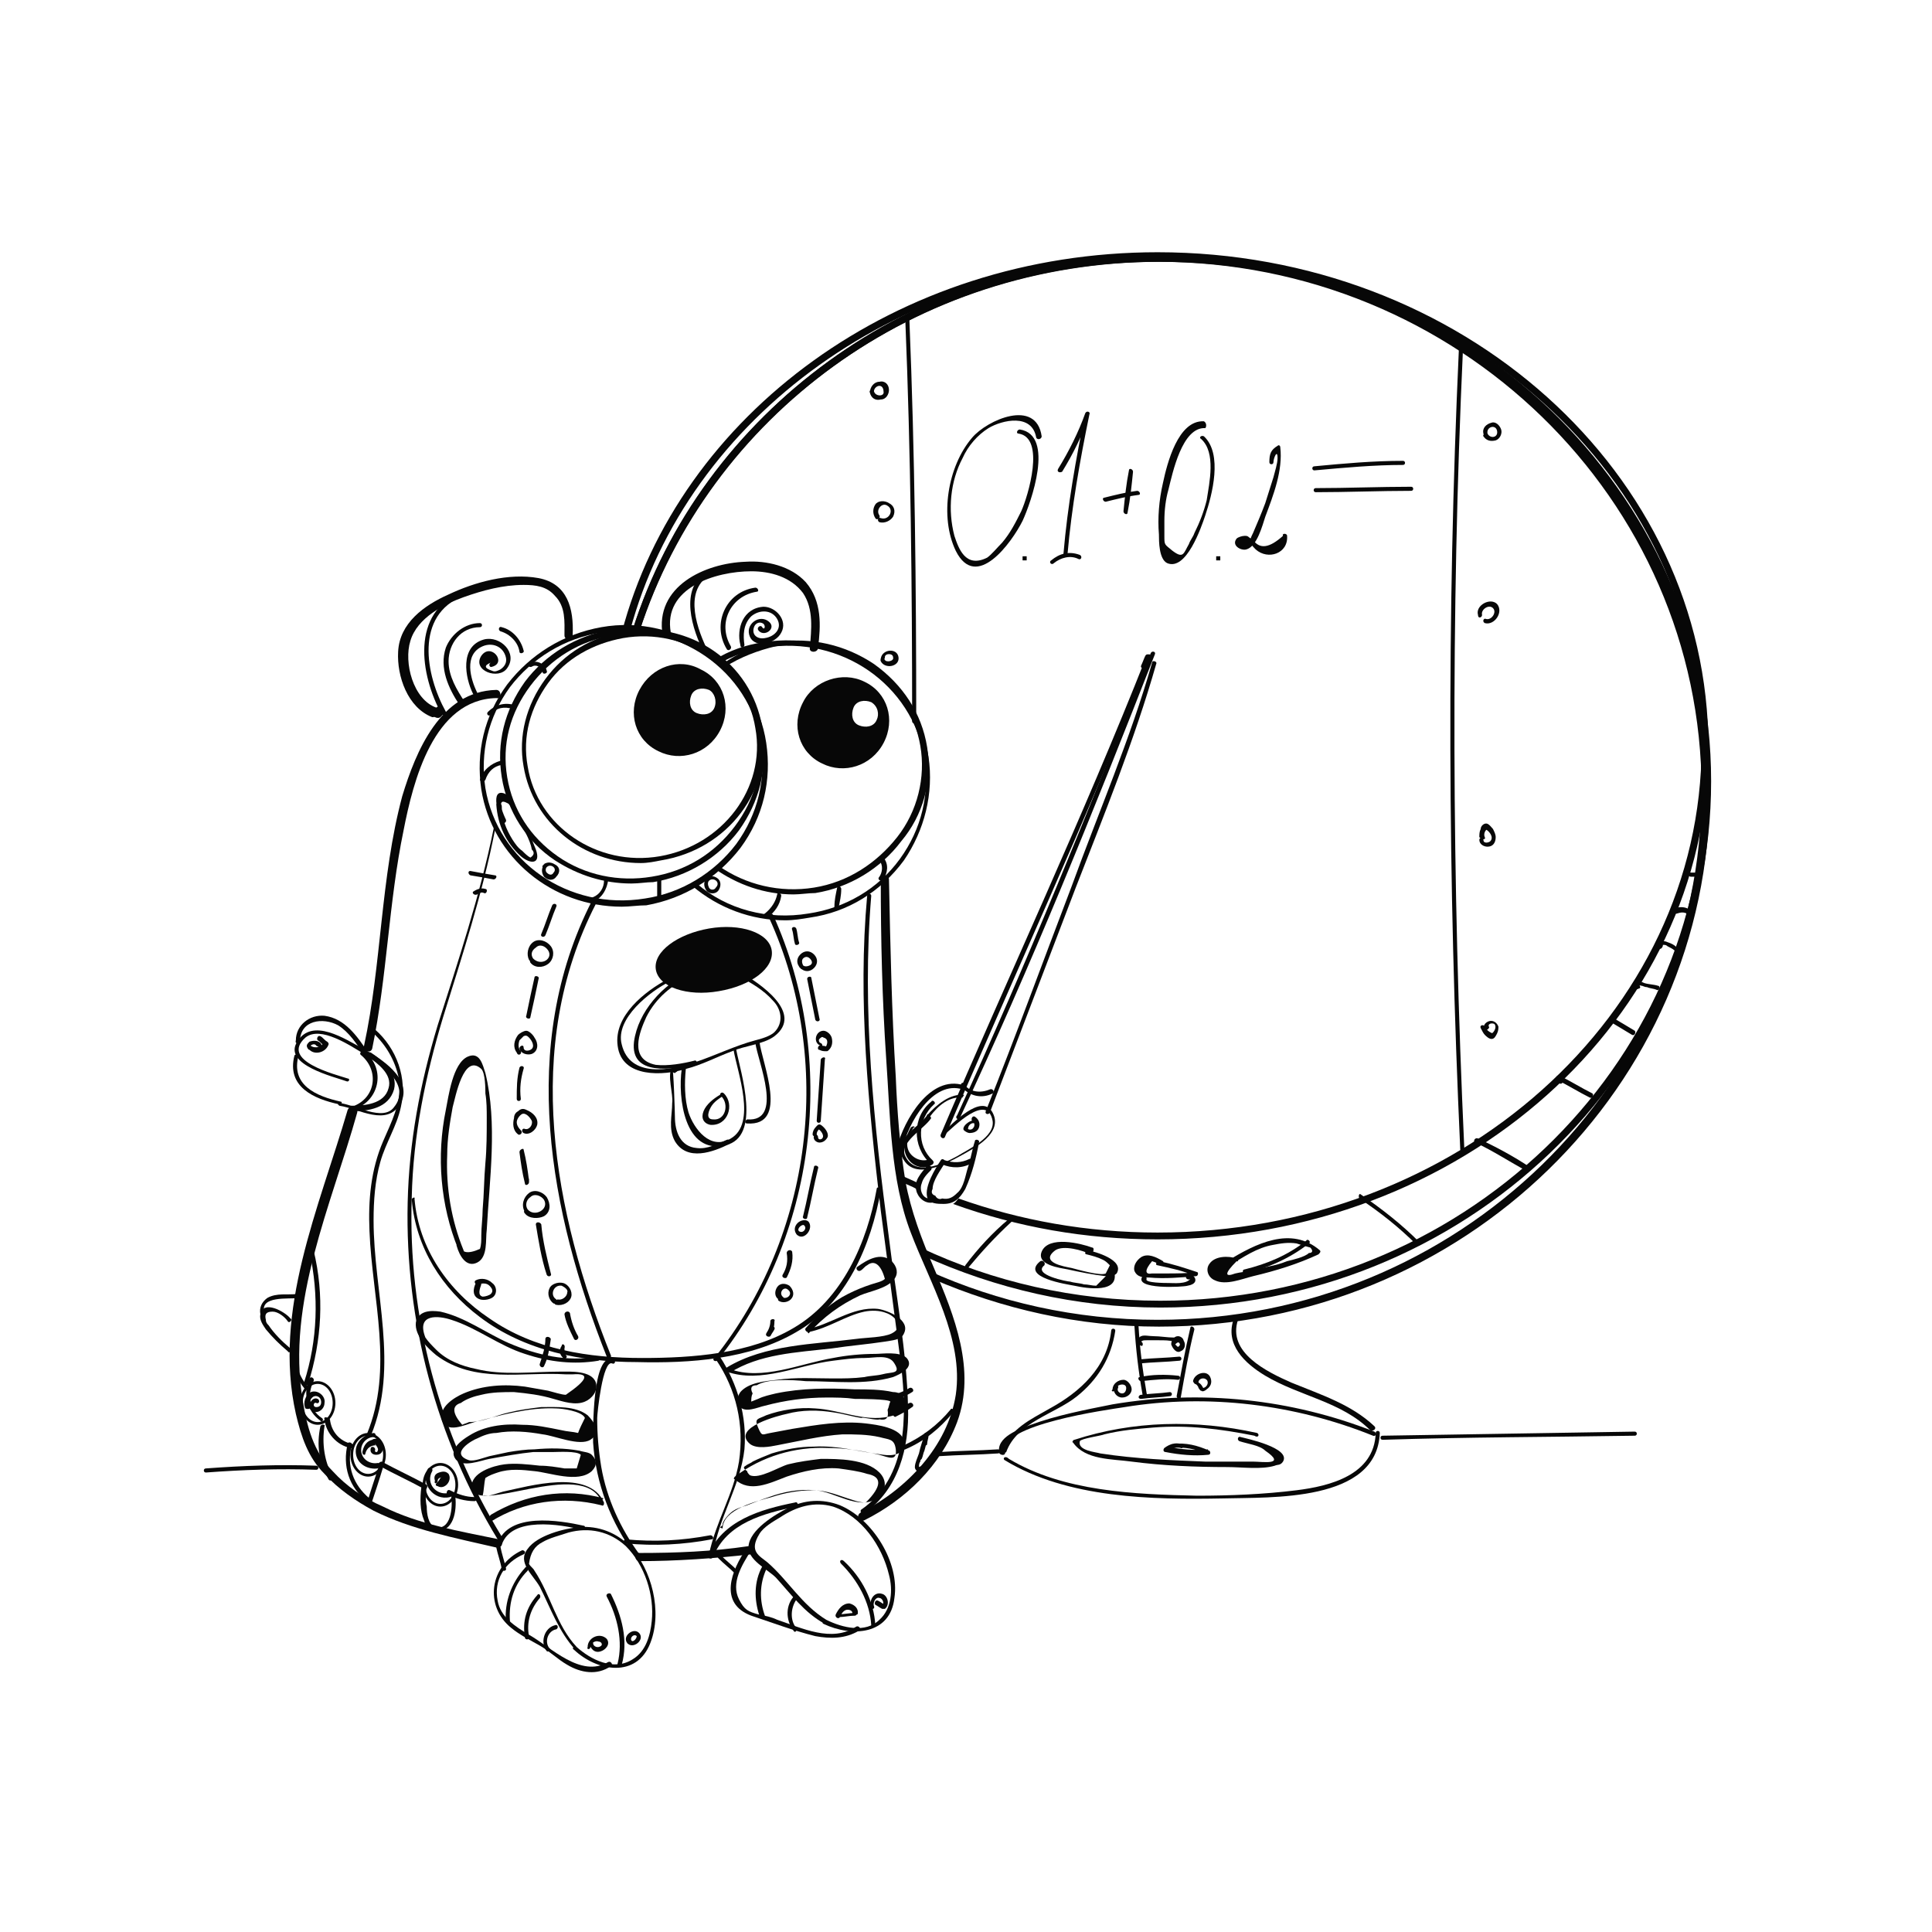 <?xml version="1.0" encoding="utf-8"?>
<!-- Generator: Adobe Illustrator 24.0.1, SVG Export Plug-In . SVG Version: 6.00 Build 0)  -->
<svg version="1.1" id="Layer_1" xmlns="http://www.w3.org/2000/svg" xmlns:xlink="http://www.w3.org/1999/xlink" x="0px" y="0px"
	 viewBox="0 0 141.7 141.7" style="enable-background:new 0 0 141.7 141.7;" xml:space="preserve">
<style type="text/css">
	.st0{fill:#070707;}
	.st1{enable-background:new    ;}
</style>
<g id="Layer_1_1_">
</g>
<g id="Layer_1_2_">
</g>
<g id="Layer_1_3_">
</g>
<g id="Layer_1_4_">
</g>
<g id="Layer_1_5_">
</g>
<g id="Layer_3">
</g>
<g id="Layer_3_1_">
</g>
<g id="Layer_1_6_">
</g>
<g id="Layer_1_7_">
</g>
<g id="Layer_1_8_">
</g>
<g id="Layer_1_9_">
</g>
<g id="Layer_1_10_">
</g>
<g id="Layer_1_11_">
</g>
<g id="Layer_1_12_">
</g>
<g id="Layer_1_13_">
</g>
<g id="Layer_1_14_">
</g>
<g id="Layer_1_15_">
</g>
<g id="Layer_1_16_">
</g>
<g id="Layer_1_17_">
</g>
<g id="Layer_1_18_">
</g>
<g id="Layer_1_19_">
</g>
<g id="Layer_1_20_">
</g>
<g>
	<g>
		<path class="st0" d="M48.8,72.1c0.1,0,0.2-0.1,0.3-0.1c0-0.1-0.1-0.2-0.1-0.2c-1.7,0.9-4,2.7-3.7,4.9c0.3,2.4,3.4,2.2,5,1.7
			c1.2-0.3,2.3-0.9,3.4-1.3c0.9-0.4,2.3-0.5,3.1-1.1c2.2-1.7-1.1-3.9-2.5-4.7c-0.2-0.1-0.3,0.2-0.1,0.3c0.9,0.5,1.8,1,2.5,1.8
			c0.6,0.6,0.8,1.6,0.1,2.3c-0.3,0.3-1,0.5-1.4,0.6c-1.5,0.4-2.9,1.1-4.4,1.6c-1.8,0.6-4.8,1.2-5.4-1.3c-0.5-1.9,2.1-3.9,3.5-4.6
			c0.2-0.1,0.1-0.3-0.1-0.2c-0.1,0-0.2,0.1-0.3,0.1C48.6,71.9,48.7,72.2,48.8,72.1L48.8,72.1z"/>
	</g>
</g>
<g>
	<path class="st0" d="M56.6,69.7c-0.2-1.3-2.3-2-4.6-1.6c-2.3,0.4-4.1,1.7-3.9,3c0.2,1.3,2.3,2,4.6,1.6C55.1,72.3,56.8,71,56.6,69.7
		z"/>
</g>
<g>
	<g>
		<path class="st0" d="M53.8,77c0.3,1.7,1.7,5.4-0.2,6.5c-1.5,0.9-2.7-0.7-3.1-1.9c-0.3-1-0.3-2.2-0.2-3.2c0-0.2-0.2-0.2-0.3,0
			c-0.3,2.1,0.2,6.3,3.2,5.6c2.7-0.6,1.1-5.4,0.8-7C54.1,76.7,53.8,76.8,53.8,77L53.8,77z"/>
	</g>
</g>
<g>
	<g>
		<path class="st0" d="M54.8,82.4c3.1,0.2,1.1-4.4,0.9-6c0-0.2-0.3-0.1-0.3,0.1c0.2,1.4,2.1,5.8-0.6,5.6
			C54.6,82.2,54.6,82.4,54.8,82.4L54.8,82.4z"/>
	</g>
</g>
<g>
	<path class="st0" d="M45.6,66.5c-5.1,0-9.5-3.6-10.3-8.6c-0.4-2.7,0.2-5.4,1.9-7.7c1.7-2.2,4.1-3.7,6.9-4.2l0,0
		c2.8-0.5,5.6,0.2,7.9,1.8c2.3,1.6,3.8,4,4.2,6.7c0.4,2.7-0.2,5.4-1.9,7.7c-1.7,2.2-4.1,3.7-6.9,4.2C46.8,66.4,46.2,66.5,45.6,66.5z
		 M44.1,46.4c-2.7,0.4-5.1,1.9-6.7,4c-1.6,2.2-2.2,4.8-1.8,7.4c0.9,5.4,6.1,9,11.7,8.1c2.7-0.4,5.1-1.9,6.7-4
		c1.6-2.2,2.2-4.8,1.8-7.4c-0.4-2.6-1.9-4.9-4.1-6.4C49.5,46.6,46.8,46,44.1,46.4L44.1,46.4z"/>
</g>
<g>
	<path class="st0" d="M46.9,50.6c-0.9,1.7-0.3,3.7,1.4,4.5c1.6,0.8,3.6,0.2,4.5-1.5c0.9-1.7,0.3-3.7-1.4-4.5
		C49.8,48.2,47.8,48.9,46.9,50.6z M52.4,51.9c-0.2,0.5-0.8,0.6-1.3,0.4c-0.5-0.2-0.6-0.8-0.4-1.3s0.8-0.6,1.3-0.4
		C52.4,50.8,52.6,51.4,52.4,51.9z"/>
</g>
<g>
	<path class="st0" d="M46.3,64.8c-2,0-3.9-0.6-5.6-1.7c-2.1-1.4-3.5-3.6-3.9-6.1c-0.4-2.5,0.2-4.9,1.7-7c1.5-2,3.8-3.4,6.3-3.8
		c5.3-0.9,10.3,2.6,11.1,7.7c0.4,2.5-0.2,4.9-1.7,7c-1.5,2-3.8,3.4-6.3,3.8C47.4,64.7,46.9,64.8,46.3,64.8z M46.6,46.5
		c-0.5,0-1,0-1.6,0.1c-2.5,0.4-4.6,1.7-6.1,3.7c-1.5,2-2.1,4.3-1.7,6.7c0.4,2.4,1.7,4.4,3.7,5.8c2,1.4,4.5,1.9,6.9,1.5
		c2.5-0.4,4.6-1.7,6.1-3.7c1.5-2,2.1-4.3,1.7-6.7C54.9,49.6,51,46.5,46.6,46.5z"/>
</g>
<g>
	<g>
		<g>
			<path class="st0" d="M36.4,59c0.1,1.5,0.7,2.8,1.8,3.8c0.7,0.6,1.5,0.6,1.1-0.5c-0.3-0.8-0.7-1.6-1.1-2.4
				c-0.3-0.4-0.7-1.5-1.2-1.7c-1.1-0.4-0.4,1.7-0.2,2.1c0.1,0.2,0.4,0,0.3-0.2c-0.1-0.2-0.8-1.7,0.1-1.2c0.3,0.1,0.5,0.8,0.7,1.1
				c0.4,0.6,1,1.6,1.1,2.3c0.2,0.2,0.2,0.4-0.1,0.6c-0.2-0.1-0.4-0.3-0.6-0.5c-0.3-0.2-0.5-0.5-0.7-0.8c-0.5-0.8-0.8-1.6-0.8-2.5
				C36.7,58.7,36.4,58.7,36.4,59L36.4,59z"/>
		</g>
	</g>
</g>
<g>
	<g>
		<g>
			<path class="st0" d="M40.1,63.6c0.3-0.3,0.8,0.1,0.5,0.4c-0.1,0.2-0.3,0.2-0.5,0C40,63.9,40,63.7,40.1,63.6
				c0.1-0.2-0.1-0.4-0.2-0.2c-0.2,0.3-0.2,0.6,0,0.9c0.3,0.3,0.7,0.3,0.9,0c0.3-0.3,0.3-0.7-0.1-0.9c-0.3-0.2-0.7-0.2-0.9,0.1
				C39.7,63.5,39.9,63.8,40.1,63.6L40.1,63.6z"/>
		</g>
	</g>
</g>
<g>
	<g>
		<path class="st0" d="M68.1,55.5c-0.9-5.6-6.3-9.3-12.1-8.4c-1.3,0.2-2.5,0.6-3.6,1.3c0.1,0.1,0.1,0.1,0.2,0.2c0,0,0.1,0,0.1,0.1
			c1-0.6,2.2-1,3.4-1.2c5.6-0.9,10.8,2.7,11.7,8.1c0.4,2.6-0.2,5.2-1.8,7.4c-1.6,2.2-4,3.6-6.7,4c-3,0.5-6-0.3-8.2-2.2
			c-0.1,0.1-0.2,0.1-0.3,0.2c1.9,1.6,4.3,2.5,6.8,2.5c0.6,0,1.2-0.1,1.8-0.2c2.8-0.4,5.2-1.9,6.9-4.2C67.8,60.9,68.5,58.2,68.1,55.5
			z"/>
	</g>
</g>
<g>
	<g>
		<path class="st0" d="M58.9,51.5c-0.9,1.7-0.3,3.7,1.4,4.5c1.6,0.8,3.6,0.2,4.5-1.5c0.9-1.7,0.3-3.7-1.4-4.5
			C61.8,49.2,59.7,49.9,58.9,51.5z M64.3,52.8c-0.2,0.5-0.8,0.6-1.3,0.4c-0.5-0.2-0.6-0.8-0.4-1.3c0.2-0.5,0.8-0.6,1.3-0.4
			C64.4,51.8,64.5,52.4,64.3,52.8z"/>
	</g>
</g>
<g>
	<g>
		<path class="st0" d="M68,54.8c-0.4-2.5-1.8-4.6-3.9-6.1c-2.1-1.4-4.6-2-7.2-1.6c-1.4,0.2-2.8,0.8-3.9,1.6c0.1,0.1,0.2,0.1,0.2,0.2
			c0,0,0,0,0,0c1.1-0.7,2.4-1.2,3.7-1.5c2.5-0.4,4.9,0.1,6.9,1.5c2,1.4,3.3,3.5,3.7,5.8s-0.2,4.8-1.7,6.7c-1.5,1.9-3.6,3.3-6.1,3.7
			c-2.5,0.4-5-0.2-7-1.6c-0.1,0.1-0.2,0.1-0.3,0.2c1.7,1.2,3.7,1.9,5.8,1.9c0.5,0,1.1-0.1,1.6-0.1c2.5-0.4,4.8-1.8,6.3-3.8
			C67.7,59.8,68.4,57.3,68,54.8z"/>
	</g>
</g>
<g>
	<g>
		<g>
			<path class="st0" d="M52,64.6c0.3-0.3,0.9,0.1,0.5,0.5c-0.1,0.2-0.4,0.2-0.5,0C51.9,64.9,51.9,64.7,52,64.6
				c0.1-0.1-0.1-0.3-0.2-0.2c-0.2,0.3-0.2,0.6,0,0.9c0.2,0.3,0.7,0.3,0.9,0c0.2-0.3,0.2-0.7-0.1-0.9c-0.3-0.2-0.6-0.2-0.9,0.1
				C51.7,64.5,51.9,64.7,52,64.6L52,64.6z"/>
		</g>
	</g>
</g>
<g>
	<g>
		<g>
			<path class="st0" d="M50.6,71.3c-2,0.9-3.8,2.9-4.1,5.1c-0.3,2.6,2.9,2,4.5,1.7c0.2-0.1,0.1-0.4-0.1-0.3
				c-0.8,0.2-1.9,0.4-2.8,0.3c-2-0.4-1.2-2.4-0.7-3.5c0.7-1.4,1.9-2.4,3.3-3C51,71.6,50.8,71.3,50.6,71.3L50.6,71.3z"/>
		</g>
	</g>
</g>
<g>
	<g>
		<g>
			<path class="st0" d="M49.5,78.7C49.5,78.7,49.5,78.7,49.5,78.7c0.1-0.1,0.2-0.1,0.2-0.2c0-0.2,0-0.2-0.2-0.3
				c-0.1-0.1-0.2,0-0.2,0.1c-0.4,0.5,0.1,2,0,2.6c0,0.9-0.3,1.9,0.2,2.8c0.9,1.5,2.8,0.8,4,0.2c0.2-0.1,0-0.4-0.2-0.3
				c-0.7,0.3-1.4,0.7-2.2,0.6c-1.2-0.1-1.6-1.2-1.6-2.3c0-0.3-0.1-3.6-0.2-3.6C49.2,78.4,49.3,78.7,49.5,78.7L49.5,78.7z"/>
		</g>
	</g>
</g>
<g>
	<g>
		<g>
			<path class="st0" d="M63.4,111.5c3-1.5,5.6-4,6.8-7.2c1.4-3.8-0.2-7.8-1.7-11.3c-0.9-2.1-1.7-4.2-2.1-6.4
				c-0.4-2.5-0.6-5.1-0.7-7.6c-0.3-4.8-0.4-9.6-0.5-14.5c0-0.4-0.6-0.4-0.6,0c0,4.4,0.1,8.8,0.4,13.2c0.3,4.2,0.3,8.8,1.8,12.7
				c1.4,3.7,3.9,7.8,3.3,11.9c-0.6,3.8-3.6,6.9-6.9,8.6C62.7,111.1,63,111.7,63.4,111.5L63.4,111.5z"/>
		</g>
	</g>
</g>
<g>
	<g>
		<g>
			<path class="st0" d="M46.9,114.5c2.7,0,5.5-0.2,8.2-0.5c0.4-0.1,0.2-0.7-0.2-0.6c-2.7,0.4-5.3,0.5-8,0.5
				C46.5,113.8,46.5,114.5,46.9,114.5L46.9,114.5z"/>
		</g>
	</g>
</g>
<g>
	<g>
		<g>
			<path class="st0" d="M25.5,81.4c-2.1,7.2-5.5,14.7-3.8,22.3c0.4,1.7,0.9,3.2,2.1,4.4c1,1.1,2.3,2,3.6,2.7c2.8,1.4,6,2,9,2.7
				c0.4,0.1,0.6-0.5,0.2-0.6c-2.9-0.6-5.9-1.1-8.5-2.4c-1.4-0.6-2.7-1.5-3.7-2.6c-1.4-1.4-1.9-3.3-2.2-5.2c-1.2-7.2,2.1-14.3,4-21.1
				C26.3,81.1,25.7,81,25.5,81.4L25.5,81.4z"/>
		</g>
	</g>
</g>
<g>
	<g>
		<g>
			<path class="st0" d="M36.4,50.6c-4.1,0.1-5.9,4.5-6.9,7.8c-1.6,6-1.5,12.3-2.8,18.3c-0.1,0.4,0.5,0.6,0.6,0.2
				c1.1-5.3,1.2-10.7,2.3-16c0.7-3.6,2.2-9.6,6.8-9.7C36.8,51.3,36.8,50.6,36.4,50.6L36.4,50.6z"/>
		</g>
	</g>
</g>
<g>
	<g>
		<g>
			<path class="st0" d="M49.2,46.4c-0.6-3.3,3.3-4.5,5.9-4.5c1.4,0,2.9,0.4,3.8,1.6c0.8,1.2,0.6,2.7,0.5,4c-0.1,0.4,0.6,0.4,0.6,0
				c0.2-1.6,0.3-3.4-0.9-4.8c-1.1-1.2-2.9-1.6-4.4-1.5c-3,0.1-6.7,1.8-6.1,5.4C48.7,46.9,49.3,46.8,49.2,46.4L49.2,46.4z"/>
		</g>
	</g>
</g>
<g>
	<g>
		<g>
			<path class="st0" d="M32,51.9c-1.7-0.6-2.4-3.3-1.9-4.9c0.5-1.7,2.5-2.7,3.9-3.2c1.4-0.5,2.9-0.9,4.4-0.9c0.9,0,1.7,0.1,2.3,0.8
				c0.8,0.8,0.7,1.9,0.7,2.9c0,0.4,0.6,0.4,0.6,0c0.1-2-0.4-3.8-2.5-4.2c-2.2-0.4-4.7,0.3-6.6,1.2c-1.8,0.8-3.6,2.1-3.7,4.2
				c-0.1,1.8,0.7,4.1,2.5,4.8C32.3,52.6,32.4,52,32,51.9L32,51.9z"/>
		</g>
	</g>
</g>
<g>
	<g>
		<path class="st0" d="M68,81.8c-0.7,1-2.7,1.8-1.7,3.3c0.9,1.4,3,0.3,4.1-0.3c1.1-0.6,3.2-1.7,2.4-3.2c-0.8-1.5-3,0.9-3.6,1.4
			c-0.1,0.1,0,0.3,0.1,0.2c0.6-0.5,3.1-3.1,3.5-1c0.2,1.2-1.8,2.1-2.6,2.6c-1.1,0.6-3.1,1.5-3.8,0c-0.5-1,1.4-2,1.9-2.8
			C68.2,81.8,68,81.6,68,81.8L68,81.8z"/>
	</g>
</g>
<g>
	<g>
		<path class="st0" d="M70.6,80.5c0-0.1,0.1-0.1,0.1-0.2c-1-0.1-2,0.7-2.7,1.5c-0.1,0.1,0.1,0.2,0.2,0.1
			C68.8,81.1,69.6,80.4,70.6,80.5z"/>
	</g>
</g>
<g>
	<g>
		<g>
			<path class="st0" d="M84.5,48.6c-1.6,5.6-3.9,10.9-5.9,16.4c-2.1,5.5-4.1,11-6.3,16.5c-0.1,0.2,0.2,0.3,0.3,0.1
				c2.1-5.5,4.2-11,6.3-16.5c2.1-5.4,4.3-10.8,5.9-16.4C84.9,48.5,84.5,48.4,84.5,48.6L84.5,48.6z"/>
		</g>
	</g>
</g>
<g>
	<g>
		<g>
			<path class="st0" d="M69.3,83.4c5-11.7,10.4-23.3,15.1-35.2c0.1-0.2-0.2-0.3-0.3-0.1C79.4,60,74,71.5,69,83.2
				C68.9,83.4,69.2,83.6,69.3,83.4L69.3,83.4z"/>
		</g>
	</g>
</g>
<g>
	<g>
		<g>
			<path class="st0" d="M69,85.1c-0.4,0.6-1.2,1.9-1,2.7c0.1,0.5,0.8,0.5,1.2,0.5c0.8,0,1.2-0.4,1.6-1.1c0.5-1.1,0.8-2.3,1-3.4
				c0.1-0.2-0.3-0.3-0.3-0.1c-0.2,0.6-0.3,1.3-0.5,1.9c-0.2,0.6-0.3,1.5-0.8,1.9c-0.3,0.3-0.6,0.5-1.1,0.4c-0.2,0.1-0.4,0-0.5-0.2
				c-0.3-0.1-0.3-0.3-0.2-0.5c0-0.6,0.6-1.4,0.9-1.9C69.4,85.1,69.1,84.9,69,85.1L69,85.1z"/>
		</g>
	</g>
</g>
<g>
	<g>
		<g>
			<path class="st0" d="M52.8,80.3c-0.5,0.3-1,0.7-1.2,1.2c-0.2,0.5,0,0.9,0.5,1c1.3,0.1,1.8-1.5,1-2.3c-0.2-0.2-0.4,0.1-0.2,0.2
				c0.6,0.6,0.3,1.8-0.6,1.7c-0.6,0-0.3-0.7-0.1-1c0.2-0.3,0.5-0.5,0.8-0.7C53.1,80.5,53,80.2,52.8,80.3L52.8,80.3z"/>
		</g>
	</g>
</g>
<g>
	<g>
		<g>
			<path class="st0" d="M68,85.5c-0.4,0.5-1,1.1-0.8,1.8c0.1,0.5,0.6,1,1.2,0.9c0.2-0.1,0.1-0.4-0.1-0.3c-0.6,0.1-0.9-0.6-0.7-1.1
				c0.1-0.4,0.4-0.7,0.7-1C68.4,85.6,68.2,85.4,68,85.5L68,85.5z"/>
		</g>
	</g>
</g>
<g>
	<g>
		<g>
			<path class="st0" d="M84,48.1c-0.1,0.2-0.2,0.5-0.3,0.7c-0.1,0.2,0.2,0.3,0.3,0.1c0.1-0.2,0.2-0.5,0.3-0.7
				C84.4,48,84.1,47.9,84,48.1L84,48.1z"/>
		</g>
	</g>
</g>
<g>
	<g>
		<g>
			<path class="st0" d="M70.4,82c5.2-11.1,9.8-22.5,14.3-34c0.1-0.2-0.2-0.3-0.3-0.1c-4.5,11.4-9.1,22.8-14.2,33.9
				C70,82,70.3,82.2,70.4,82L70.4,82z"/>
		</g>
	</g>
</g>
<g>
	<g>
		<g>
			<path class="st0" d="M69.1,85.4c0.7,0.3,1.5,0.3,2.2-0.1c0.2-0.1,0-0.4-0.2-0.3c-0.6,0.3-1.2,0.3-1.8,0.1
				C69.1,85.1,68.9,85.4,69.1,85.4L69.1,85.4z"/>
		</g>
	</g>
</g>
<g>
	<g>
		<g>
			<path class="st0" d="M70.5,79.7c0.6,0.7,1.5,0.9,2.3,0.5c0.2-0.1,0-0.4-0.2-0.3c-0.7,0.3-1.5,0.2-1.9-0.4
				C70.6,79.3,70.4,79.5,70.5,79.7L70.5,79.7z"/>
		</g>
	</g>
</g>
<g>
	<g>
		<g>
			<path class="st0" d="M96.4,34.5c2.2-0.2,4.4-0.4,6.5-0.4c0.2,0,0.2-0.3,0-0.3c-2.2,0-4.4,0.2-6.5,0.4
				C96.2,34.2,96.2,34.5,96.4,34.5L96.4,34.5z"/>
		</g>
	</g>
</g>
<g>
	<g>
		<g>
			<path class="st0" d="M96.5,36.1c2.3,0,4.7-0.1,7-0.1c0.2,0,0.2-0.3,0-0.3c-2.3,0-4.7,0.1-7,0.1C96.3,35.8,96.3,36.1,96.5,36.1
				L96.5,36.1z"/>
		</g>
	</g>
</g>
<g>
	<g>
		<g>
			<path class="st0" d="M76.4,32c-0.4-2.8-4-1.2-5.1,0.1c-1.8,2.1-2.4,5.8-1.2,8.3c1.5,3,4.1-0.6,4.9-2.2c0.6-1.3,2.4-6.3-0.2-6.7
				c-0.2,0-0.3,0.3-0.1,0.3c2,0.3,0.7,4.6,0.2,5.7c-0.4,0.8-0.8,1.6-1.4,2.3c-0.3,0.3-0.8,0.9-1.1,1.1c-1.6,0.8-2.1-0.7-2.4-1.6
				c-0.5-1.9-0.3-4,0.6-5.7c0.4-0.9,1.1-1.7,1.9-2.2c1-0.6,3.2-1.1,3.5,0.7C76.1,32.3,76.4,32.2,76.4,32L76.4,32z"/>
		</g>
	</g>
</g>
<g>
	<g>
		<g>
			<path class="st0" d="M77.9,34.6c0.8-1.3,1.5-2.7,2-4.2c-0.1,0-0.2-0.1-0.3-0.1c-0.7,3.4-1.3,6.8-1.6,10.3c0,0.2,0.3,0.2,0.3,0
				c0.3-3.4,0.9-6.8,1.6-10.2c0.1-0.2-0.2-0.3-0.3-0.1c-0.5,1.4-1.2,2.8-2,4.1C77.5,34.6,77.7,34.7,77.9,34.6L77.9,34.6z"/>
		</g>
	</g>
</g>
<g>
	<g>
		<g>
			<path class="st0" d="M82.8,34.5c-0.2,1-0.3,2-0.4,3c0,0.2,0.3,0.3,0.3,0.1c0.2-1,0.3-2,0.4-3C83.1,34.4,82.8,34.3,82.8,34.5
				L82.8,34.5z"/>
		</g>
	</g>
</g>
<g>
	<g>
		<g>
			<path class="st0" d="M81.1,36.8c0.8-0.2,1.6-0.4,2.4-0.5c0.2,0,0.1-0.3-0.1-0.3c-0.8,0.1-1.6,0.3-2.4,0.5
				C80.8,36.5,80.9,36.8,81.1,36.8L81.1,36.8z"/>
		</g>
	</g>
</g>
<g>
	<g>
		<g>
			<path class="st0" d="M88.3,30.9c-1.9-0.1-2.7,3.1-3,4.5C85,36.7,84.9,38,85,39.2c0,0.5,0,1.8,0.6,2.1c1.4,0.6,2.5-2.6,2.8-3.5
				c0.5-1.5,1.3-4.5-0.1-5.8c-0.2-0.1-0.4,0.1-0.2,0.2c1.1,1,0.6,3.2,0.4,4.5c-0.2,0.8-0.5,1.6-0.9,2.4c-0.1,0.3-0.3,0.5-0.4,0.8
				c-0.4,0.7-0.4,1.1-1.2,0.5c-0.6-0.5-0.6-0.4-0.6-1.1c0-0.4,0-0.7,0-1.1c0-0.8,0.1-1.6,0.3-2.3c0.3-1.2,1-4.6,2.7-4.5
				C88.5,31.3,88.5,31,88.3,30.9L88.3,30.9z"/>
		</g>
	</g>
</g>
<g>
	<g>
		<g>
			<path class="st0" d="M93.4,33.9c0-0.3,0.3-1,0.3-0.3c0,0.4-0.2,1-0.3,1.4c-0.2,0.6-0.4,1.3-0.6,1.9c-0.3,0.8-0.6,1.5-0.9,2.2
				c-0.3,0.6-0.3,0.7,0.2,1.2c0.9,0.8,2.4,0.3,2.3-1c0-0.2-0.4-0.2-0.3,0c-1,0.9-1.7,1-2.2,0.3c-0.1-0.1-0.2-0.1-0.3-0.2
				c-0.1-0.1-0.2-0.1-0.3-0.1c-0.2,0-0.5,0.1-0.6,0.2c-0.4,0.5,0.3,0.9,0.7,0.8c0.8-0.2,1.2-1.8,1.4-2.4c0.6-1.6,1.3-3.4,1.1-5.1
				c0-0.1-0.1-0.2-0.2-0.1c-0.5,0.3-0.6,0.6-0.6,1.2C93.1,34.1,93.4,34.1,93.4,33.9L93.4,33.9z"/>
		</g>
	</g>
</g>
<g>
	<g>
		<g>
			<path class="st0" d="M32.3,52.6c0.1-0.1,0.1-0.1,0.2-0.2c0.3-0.3-0.2-0.8-0.5-0.5C32,52,31.9,52,31.8,52.1
				C31.5,52.4,32,52.8,32.3,52.6L32.3,52.6z"/>
		</g>
	</g>
</g>
<g>
	<g>
		<g>
			<path class="st0" d="M60.6,118.8c-1.8-1.1-2.8-2.9-4.3-4.2c-0.6-0.5-1.4-0.8-0.6-2.1c0.3-0.5,1-0.9,1.5-1.2
				c1.2-0.8,2.5-1.2,3.9-0.8c2.1,0.7,3.6,2.9,4.1,5c0.3,1.1,0.2,2.5-0.7,3.3C63.5,119.8,61.8,119.4,60.6,118.8
				c-0.2-0.1-0.4,0.2-0.2,0.3c2.1,1,4.9,0.8,5.2-1.9c0.4-2.6-1.6-5.8-4-6.8c-1.3-0.5-2.6-0.4-3.8,0.2c-1,0.5-2.8,1.6-2.9,2.8
				c-0.1,1,1.4,1.7,2,2.3c1.1,1.2,2.1,2.6,3.6,3.4C60.6,119.2,60.8,119,60.6,118.8z"/>
		</g>
	</g>
</g>
<g>
	<g>
		<g>
			<path class="st0" d="M61.7,114.7c1.2,1.2,2.1,2.8,2.2,4.5c0,0.2,0.3,0.2,0.3,0c-0.1-1.8-1-3.5-2.3-4.7
				C61.7,114.3,61.5,114.5,61.7,114.7L61.7,114.7z"/>
		</g>
	</g>
</g>
<g>
	<g>
		<g>
			<path class="st0" d="M42.3,120.8c-1.5-1.6-1.9-3.8-3.1-5.6c-0.1-0.2-0.3-0.3-0.4-0.5c0.1-0.8,0.4-1.3,1-1.6
				c0.5-0.3,1.3-0.5,1.9-0.7c1.5-0.4,3-0.1,4.2,1c1.4,1.4,2.1,3.6,1.9,5.5c-0.1,1-0.4,2.2-1.4,2.8C45,122.6,43.3,121.7,42.3,120.8
				c-0.2-0.1-0.4,0.1-0.2,0.2c1.7,1.6,4.6,2.1,5.6-0.5c0.9-2.3,0.1-5.4-1.5-7.1c-1-1-2.3-1.5-3.7-1.4c-1.1,0.1-3.1,0.6-3.8,1.6
				c-0.8,1,0.4,1.9,0.9,2.8c0.8,1.6,1.4,3.3,2.6,4.6C42.2,121.2,42.4,120.9,42.3,120.8z"/>
		</g>
	</g>
</g>
<g>
	<g>
		<g>
			<path class="st0" d="M44.5,117.1c0.8,1.5,1.2,3.3,0.8,4.9c-0.1,0.2,0.3,0.3,0.3,0.1c0.5-1.8,0-3.6-0.8-5.2
				C44.7,116.8,44.4,116.9,44.5,117.1L44.5,117.1z"/>
		</g>
	</g>
</g>
<g>
	<g>
		<g>
			<path class="st0" d="M36.2,60.8c-1,4.9-2.6,9.7-4.1,14.4c-1.3,4.3-2.1,8.6-2.2,13c-0.2,8.7,2.1,17.3,6.6,24.7
				c0.1,0.2,0.4,0,0.3-0.2c-4.6-7.5-6.9-16.2-6.6-24.9c0.1-4.5,1-8.9,2.3-13.2c1.4-4.5,2.9-9.1,3.8-13.7
				C36.5,60.7,36.2,60.6,36.2,60.8L36.2,60.8z"/>
		</g>
	</g>
</g>
<g>
	<g>
		<g>
			<path class="st0" d="M63.6,65.7c-0.7,7.7,0.1,15.4,1,23.1c0.5,3.8,1,7.6,1.5,11.4c0.4,3.7,0.5,8.1-2.9,10.5
				c-0.2,0.1,0,0.4,0.2,0.3c2.5-1.8,3.3-4.8,3.2-7.8c-0.1-4.1-0.9-8.3-1.4-12.4c-1.1-8.3-2-16.7-1.3-25.1
				C63.9,65.5,63.6,65.5,63.6,65.7L63.6,65.7z"/>
		</g>
	</g>
</g>
<g>
	<g>
		<g>
			<path class="st0" d="M21.3,98.9c-0.6-0.5-1.2-1.1-1.6-1.7c-0.1-0.1-0.2-0.2-0.2-0.4c-0.1-0.4,0-0.6,0.5-0.6
				c0.4,0,0.9,0.4,1.1,0.7c0.1,0.2,0.4-0.1,0.2-0.2c-0.4-0.5-2-1.4-2.2-0.3c-0.1,0.4,0.2,0.8,0.4,1.1c0.5,0.6,1,1.1,1.6,1.6
				C21.2,99.3,21.4,99.1,21.3,98.9L21.3,98.9z"/>
		</g>
	</g>
</g>
<g>
	<g>
		<path class="st0" d="M24.9,81.1c1.4,0.2,3.5,1.6,4.5-0.2c0.9-1.8-1.5-3.3-2.8-4c-1.3-0.7-3.7-2.3-4.8-0.5
			c-1.1,1.7,2.8,2.6,3.6,2.9c0.2,0.1,0.3-0.2,0.1-0.2c-0.9-0.3-5-1.3-3.1-3c1.1-0.9,3.3,0.6,4.3,1.2c1.3,0.7,3.5,2.3,2.2,3.9
			c-0.8,1.1-2.9-0.2-4-0.3C24.8,80.8,24.7,81,24.9,81.1L24.9,81.1z"/>
	</g>
</g>
<g>
	<g>
		<path class="st0" d="M21.6,77.4c-0.6,2.3,1.4,3.2,3.3,3.6c0.2,0,0.2-0.2,0.1-0.2c-1.8-0.4-3.7-1.2-3.1-3.4
			C21.9,77.3,21.7,77.3,21.6,77.4L21.6,77.4z"/>
	</g>
</g>
<g>
	<path class="st0" d="M23.3,104.5c-0.7,0-1.3-0.7-1.3-1.6s0.6-1.6,1.3-1.6c0.7,0,1.3,0.7,1.3,1.6S24,104.5,23.3,104.5z M23.3,101.5
		c-0.6,0-1.1,0.6-1.1,1.4c0,0.8,0.5,1.4,1.1,1.4s1.1-0.6,1.1-1.4C24.4,102.1,23.9,101.5,23.3,101.5z"/>
</g>
<g>
	<path class="st0" d="M27,108.3c-0.7,0-1.3-0.7-1.3-1.6c0-0.9,0.6-1.6,1.3-1.6c0.7,0,1.3,0.7,1.3,1.6
		C28.3,107.6,27.7,108.3,27,108.3z M27,105.3c-0.6,0-1.1,0.6-1.1,1.4c0,0.8,0.5,1.4,1.1,1.4s1.1-0.6,1.1-1.4
		C28.1,105.9,27.6,105.3,27,105.3z"/>
</g>
<g>
	<path class="st0" d="M32.3,110.5c-0.7,0-1.3-0.7-1.3-1.6s0.6-1.6,1.3-1.6c0.7,0,1.3,0.7,1.3,1.6S33,110.5,32.3,110.5z M32.3,107.5
		c-0.6,0-1.1,0.6-1.1,1.4s0.5,1.4,1.1,1.4c0.6,0,1.1-0.6,1.1-1.4S32.9,107.5,32.3,107.5z"/>
</g>
<g>
	<g>
		<g>
			<path class="st0" d="M21.4,99.6c0.1,0.8,0.4,1.6,0.9,2.2c0.1,0.2,0.4-0.1,0.2-0.2c-0.5-0.6-0.7-1.2-0.8-2
				C21.7,99.4,21.4,99.4,21.4,99.6L21.4,99.6z"/>
		</g>
	</g>
</g>
<g>
	<g>
		<g>
			<path class="st0" d="M23.8,104.1c0.1,1,0.9,1.9,1.9,2.1c0.2,0.1,0.3-0.3,0.1-0.3c-0.9-0.2-1.5-0.9-1.6-1.8
				C24,103.9,23.7,103.9,23.8,104.1L23.8,104.1z"/>
		</g>
	</g>
</g>
<g>
	<g>
		<g>
			<path class="st0" d="M27.8,107.5c1.1,0.6,2.2,1.1,3.3,1.7c0.2,0.1,0.3-0.2,0.2-0.3c-1.1-0.6-2.2-1.1-3.3-1.7
				C27.8,107.2,27.6,107.5,27.8,107.5L27.8,107.5z"/>
		</g>
	</g>
</g>
<g>
	<g>
		<g>
			<path class="st0" d="M32.8,109.6c0.6,0.3,1.3,0.5,2,0.5c0.2,0,0.2-0.3,0-0.3c-0.6,0-1.2-0.2-1.8-0.5
				C32.8,109.2,32.7,109.5,32.8,109.6L32.8,109.6z"/>
		</g>
	</g>
</g>
<g>
	<g>
		<g>
			<path class="st0" d="M66.4,106.3c1.4-0.6,2.5-1.5,3.5-2.7c0.1-0.2-0.1-0.4-0.2-0.2c-0.9,1.1-2.1,2-3.4,2.6
				C66.1,106.1,66.3,106.4,66.4,106.3L66.4,106.3z"/>
		</g>
	</g>
</g>
<g>
	<g>
		<g>
			<path class="st0" d="M27.7,107.3c-0.5,0.1-1.1-0.2-1.2-0.8c-0.1-0.6,0.4-1.1,0.9-1.1c0.2,0,0.2-0.3,0-0.3
				c-0.7,0.1-1.4,0.7-1.3,1.5c0.1,0.8,0.9,1.2,1.6,1.1C28,107.6,27.9,107.3,27.7,107.3L27.7,107.3z"/>
		</g>
	</g>
</g>
<g>
	<g>
		<g>
			<path class="st0" d="M23.6,104c-0.9-0.6-1.1-1.7-0.6-2.7c0.1-0.2-0.2-0.4-0.3-0.2c-0.5,1.1-0.2,2.4,0.8,3.1
				C23.6,104.4,23.8,104.1,23.6,104L23.6,104z"/>
		</g>
	</g>
</g>
<g>
	<g>
		<g>
			<path class="st0" d="M32.9,109.5c-0.9,0.2-1.7-0.7-1.2-1.6c0.1-0.2-0.2-0.3-0.3-0.2c-0.6,1.1,0.4,2.4,1.6,2.1
				C33.2,109.8,33.1,109.5,32.9,109.5L32.9,109.5z"/>
		</g>
	</g>
</g>
<g>
	<g>
		<g>
			<path class="st0" d="M22.6,101.5c1-3.2,1.2-6.5,0.4-9.8c-0.1-0.2-0.4-0.1-0.3,0.1c0.7,3.2,0.6,6.5-0.4,9.6
				C22.2,101.6,22.6,101.7,22.6,101.5L22.6,101.5z"/>
		</g>
	</g>
</g>
<g>
	<g>
		<g>
			<path class="st0" d="M27.2,105.3c2.1-5.1,0.2-10.5,0.2-15.8c0-1.4,0.1-2.9,0.5-4.3c0.4-1.4,1.2-2.6,1.5-4
				c0.5-2.1-0.3-4.3-1.9-5.7c-0.2-0.1-0.4,0.1-0.2,0.2c1.1,1,1.8,2.3,2,3.7c0.1,1.6-0.6,2.9-1.2,4.3c-0.9,2.1-1.1,4.3-1,6.6
				c0.2,5,1.8,10.1-0.2,14.9C26.8,105.4,27.2,105.5,27.2,105.3L27.2,105.3z"/>
		</g>
	</g>
</g>
<g>
	<g>
		<g>
			<path class="st0" d="M30.2,88c0.3,3.5,2.2,6.5,5,8.6c3.3,2.5,7.5,3.3,11.5,3.3c3.9,0.1,8.3-0.2,11.7-2.2
				c3.7-2.1,5.5-6.4,6.2-10.4c0-0.2-0.3-0.3-0.3-0.1c-0.7,3.9-2.5,8.1-6.1,10.2c-3.2,1.9-7.4,2.2-11.1,2.2c-3.9,0-7.9-0.6-11.2-2.9
				c-3-2-5.2-5.1-5.5-8.8C30.5,87.8,30.2,87.8,30.2,88L30.2,88z"/>
		</g>
	</g>
</g>
<g>
	<g>
		<g>
			<path class="st0" d="M35.6,57.2c0.2-0.6,0.6-1,1.2-1.1c0.2-0.1,0.1-0.4-0.1-0.3c-0.7,0.2-1.3,0.7-1.5,1.4
				C35.2,57.3,35.5,57.4,35.6,57.2L35.6,57.2z"/>
		</g>
	</g>
</g>
<g>
	<g>
		<g>
			<path class="st0" d="M36,52.4c0.4-0.5,1-0.6,1.6-0.4c0.2,0.1,0.3-0.2,0.1-0.3c-0.7-0.2-1.4,0-1.9,0.5
				C35.6,52.4,35.9,52.6,36,52.4L36,52.4z"/>
		</g>
	</g>
</g>
<g>
	<g>
		<g>
			<path class="st0" d="M39,48.9c0.3-0.2,0.7,0,0.8,0.4c0,0.2,0.4,0.1,0.3-0.1c-0.1-0.5-0.8-0.9-1.3-0.5C38.6,48.7,38.8,49,39,48.9
				L39,48.9z"/>
		</g>
	</g>
</g>
<g>
	<g>
		<g>
			<path class="st0" d="M43.6,66.1c0.6-0.3,0.9-0.9,1-1.5c0-0.2-0.3-0.2-0.3,0c0,0.5-0.3,1-0.8,1.2C43.2,65.9,43.4,66.2,43.6,66.1
				L43.6,66.1z"/>
		</g>
	</g>
</g>
<g>
	<g>
		<g>
			<path class="st0" d="M48.5,65.8c0-0.5,0-0.9,0-1.4c0-0.2-0.3-0.2-0.3,0c0,0.5,0,0.9,0,1.4C48.2,66,48.5,66,48.5,65.8L48.5,65.8z"
				/>
		</g>
	</g>
</g>
<g>
	<g>
		<g>
			<path class="st0" d="M56.3,67.3c0.5-0.4,0.9-0.9,1-1.6c0-0.2-0.3-0.3-0.3-0.1c-0.1,0.5-0.4,1-0.9,1.4
				C55.9,67.1,56.1,67.4,56.3,67.3L56.3,67.3z"/>
		</g>
	</g>
</g>
<g>
	<g>
		<g>
			<path class="st0" d="M61.5,66.6c0.1-0.5,0.2-0.9,0.2-1.4c0-0.2-0.3-0.3-0.3-0.1c-0.1,0.5-0.2,0.9-0.2,1.4
				C61.1,66.7,61.5,66.8,61.5,66.6L61.5,66.6z"/>
		</g>
	</g>
</g>
<g>
	<g>
		<g>
			<path class="st0" d="M64.8,64.5c0.3-0.5,0.4-1.1,0-1.6c-0.1-0.2-0.4,0-0.3,0.2c0.3,0.4,0.2,0.9,0,1.2
				C64.3,64.5,64.6,64.7,64.8,64.5L64.8,64.5z"/>
		</g>
	</g>
</g>
<g>
	<g>
		<g>
			<path class="st0" d="M34.5,64.2c0.6,0.1,1.2,0.2,1.7,0.3c0.2,0,0.3-0.3,0.1-0.3c-0.6-0.1-1.2-0.2-1.7-0.3
				C34.3,63.8,34.3,64.1,34.5,64.2L34.5,64.2z"/>
		</g>
	</g>
</g>
<g>
	<g>
		<g>
			<path class="st0" d="M35,65.6c0.2-0.1,0.3-0.2,0.5-0.1c0.2,0.1,0.3-0.3,0.1-0.3c-0.3-0.1-0.6,0-0.9,0.2
				C34.6,65.5,34.8,65.7,35,65.6L35,65.6z"/>
		</g>
	</g>
</g>
<g>
	<g>
		<g>
			<path class="st0" d="M40,98.2c0,0.6-0.2,1.2-0.4,1.8c-0.1,0.2,0.2,0.4,0.3,0.2c0.3-0.6,0.4-1.3,0.5-2C40.3,98,40,98,40,98.2
				L40,98.2z"/>
		</g>
	</g>
</g>
<g>
	<g>
		<g>
			<path class="st0" d="M41.2,98.7C41,99,41,99.3,41.3,99.6c0.1,0.2,0.4-0.1,0.2-0.2c-0.1-0.2-0.1-0.4-0.1-0.5
				C41.5,98.6,41.2,98.5,41.2,98.7L41.2,98.7z"/>
		</g>
	</g>
</g>
<g>
	<g>
		<g>
			<path class="st0" d="M65.1,102.7c0.6-0.1,1.2-0.2,1.8-0.6c0.2-0.1,0-0.4-0.2-0.3c-0.5,0.3-1,0.5-1.6,0.5
				C64.9,102.4,64.9,102.7,65.1,102.7L65.1,102.7z"/>
		</g>
	</g>
</g>
<g>
	<g>
		<g>
			<path class="st0" d="M65.7,103.9c0.4-0.2,0.8-0.4,1.2-0.7c0.2-0.1,0-0.4-0.2-0.3c-0.4,0.2-0.8,0.4-1.2,0.7
				C65.4,103.7,65.6,104,65.7,103.9L65.7,103.9z"/>
		</g>
	</g>
</g>
<g>
	<path class="st0" d="M47,63.3c-4.2,0-7.9-2.9-8.6-7.1c-0.4-2.2,0.2-4.5,1.6-6.4c1.4-1.9,3.4-3.1,5.8-3.5c4.8-0.8,9.3,2.3,10.1,7
		c0.8,4.6-2.5,9-7.4,9.8C48,63.2,47.5,63.3,47,63.3z M45.7,46.6l0,0.2c-2.2,0.4-4.2,1.5-5.5,3.3c-1.3,1.8-1.9,3.9-1.5,6.1
		c0.7,4.4,5.1,7.4,9.7,6.6c4.6-0.8,7.8-5,7-9.4c-0.7-4.4-5.1-7.4-9.7-6.6L45.7,46.6z"/>
</g>
<g>
	<g>
		<g>
			<path class="st0" d="M38.3,113.7c-2.4,1.1-2.8,4.1-0.8,5.7c0.6,0.5,1.4,0.9,2.1,1.3c0.7,0.4,1.3,1,2,1.4c1,0.6,2.2,0.8,3.2,0.1
				c0.2-0.1,0-0.4-0.2-0.3c-2,1.2-4.2-1.1-5.8-2c-1-0.6-2.1-1.3-2.3-2.5c-0.3-1.5,0.5-2.8,1.9-3.4C38.6,113.9,38.5,113.7,38.3,113.7
				L38.3,113.7z"/>
		</g>
	</g>
</g>
<g>
	<g>
		<g>
			<path class="st0" d="M54.8,113.5c-1.2,1.7-2.1,4.1,0.3,5c1.5,0.5,3.1,1.1,4.7,1.5c1.1,0.2,2.2,0.2,3.2-0.4c0.2-0.1,0-0.4-0.2-0.3
				c-1.8,1.2-4,0.1-5.8-0.5c-0.4-0.2-0.9-0.3-1.4-0.4c-0.7-0.2-1-0.3-1.4-1.1c-0.6-1.2,0.2-2.5,0.9-3.6
				C55.2,113.5,54.9,113.4,54.8,113.5L54.8,113.5z"/>
		</g>
	</g>
</g>
<g>
	<g>
		<g>
			<path class="st0" d="M36.4,113.5c0.1,0.5,0.3,1,0.4,1.6c0.1,0.2,0.4,0.1,0.3-0.1c-0.1-0.5-0.3-1-0.4-1.6
				C36.7,113.2,36.4,113.3,36.4,113.5L36.4,113.5z"/>
		</g>
	</g>
</g>
<g>
	<g>
		<g>
			<path class="st0" d="M52.7,114.3c0.4,0.4,0.8,0.7,1.2,1.1c0.2,0.1,0.4-0.1,0.2-0.2c-0.4-0.4-0.8-0.7-1.2-1.1
				C52.8,113.9,52.5,114.1,52.7,114.3L52.7,114.3z"/>
		</g>
	</g>
</g>
<g>
	<g>
		<g>
			<path class="st0" d="M36.8,113.3c0.7-2.1,4.3-1.5,5.9-1.1c0.2,0.1,0.3-0.3,0.1-0.3c-1.8-0.4-5.5-1-6.3,1.3
				C36.5,113.4,36.8,113.5,36.8,113.3L36.8,113.3z"/>
		</g>
	</g>
</g>
<g>
	<g>
		<g>
			<path class="st0" d="M52.3,114.2c1-2.5,3.7-3.2,6.1-3.7c0.2-0.1,0.1-0.4-0.1-0.3c-2.5,0.5-5.3,1.3-6.4,3.9
				C51.9,114.3,52.2,114.4,52.3,114.2L52.3,114.2z"/>
		</g>
	</g>
</g>
<g>
	<g>
		<g>
			<path class="st0" d="M22,76.4c0-1.6,1.7-1.8,2.8-1.2c0.8,0.5,1.4,1.4,1.9,2.2c0.1,0.2,0.4,0,0.3-0.2c-0.8-1.2-1.7-2.5-3.2-2.7
				c-1.1-0.1-2.1,0.7-2.1,1.8C21.6,76.6,22,76.6,22,76.4L22,76.4z"/>
		</g>
	</g>
</g>
<g>
	<g>
		<g>
			<path class="st0" d="M66.2,84.2c0.4-1.8,2.2-5,4.4-4.3c0.2,0.1,0.3-0.3,0.1-0.3c-2.5-0.8-4.4,2.6-4.9,4.5
				C65.8,84.3,66.2,84.4,66.2,84.2L66.2,84.2z"/>
		</g>
	</g>
</g>
<g>
	<g>
		<g>
			<path class="st0" d="M84.9,18.5c-19.1,0-35.1,11.9-39.3,27.9c0.2-0.1,0.4-0.1,0.6-0.1C50.4,30.6,66.2,19,84.9,19
				c22,0,39.9,16,39.9,35.7s-17.9,35.7-39.9,35.7c-5.2,0-10.1-0.9-14.6-2.5c-0.1,0.1-0.2,0.3-0.4,0.4c4.7,1.7,9.7,2.6,15,2.6
				c22.3,0,40.4-16.2,40.4-36.1C125.3,34.7,107.2,18.5,84.9,18.5z"/>
		</g>
		<g>
			<path class="st0" d="M66.2,86.7c0.3,0.2,0.7,0.3,1,0.5c0-0.2,0.1-0.3,0.2-0.4c-0.4-0.2-0.9-0.4-1.3-0.6
				C66.1,86.3,66.1,86.5,66.2,86.7z"/>
		</g>
	</g>
	<g>
		<g>
			<path class="st0" d="M85.1,18.7c-18.2,0-33.7,11.6-38.7,27.5c0.1,0,0.2,0,0.2,0c0.1,0,0.2,0,0.3,0.1c5-15.7,20.2-27.1,38.2-27.1
				c22,0,39.9,17.1,39.9,38.1s-17.9,38.1-39.9,38.1c-6.3,0-12.3-1.4-17.6-3.9c0.1,0.2,0.2,0.4,0.2,0.6c5.3,2.4,11.2,3.8,17.4,3.8
				c22.3,0,40.4-17.3,40.4-38.6C125.5,36,107.4,18.7,85.1,18.7z"/>
		</g>
	</g>
	<g>
		<g>
			<path class="st0" d="M84.9,18.7c-18.1,0-33.4,11.6-38.5,27.5c0.1,0,0.2,0,0.3,0c0.1,0,0.2,0,0.2,0.1c5.1-15.7,20.2-27.1,38-27.1
				c22,0,39.9,17.4,39.9,38.8s-17.9,38.8-39.9,38.8c-6,0-11.7-1.3-16.8-3.6c0.1,0.2,0.2,0.4,0.3,0.6c5.1,2.2,10.7,3.5,16.6,3.5
				c22.3,0,40.4-17.6,40.4-39.3S107.2,18.7,84.9,18.7z"/>
		</g>
	</g>
</g>
<g>
	<g>
		<g>
			<path class="st0" d="M80.1,91.5c-0.8-0.3-3.2-0.9-3.7,0.3c-0.4,1,1.4,1.2,1.9,1.3c0.9,0.2,1.9,0.4,2.8,0.5c0.3,0,0.6,0,0.8-0.2
				c0.6-1-1.6-1.6-2.1-1.7c-0.2,0-0.3,0.3-0.1,0.3c0.4,0.1,0.8,0.2,1.2,0.4c0.2,0.1,0.3,0.2,0.5,0.4c-0.1,0.2-0.2,0.4-0.3,0.6
				c-0.4,0.2-2.1-0.3-2.5-0.4c-0.5-0.1-2.4-0.4-1.2-1.3c0.6-0.4,2,0,2.6,0.3C80.2,91.9,80.3,91.5,80.1,91.5L80.1,91.5z"/>
		</g>
	</g>
</g>
<g>
	<g>
		<g>
			<path class="st0" d="M76.3,92.5c-1.5,1.2,2,1.7,2.5,1.8c0.9,0.2,3.4,0.6,2.9-1.1c-0.1-0.2-0.4-0.1-0.3,0.1c-0.3,0.3-0.7,0.7-1,1
				c-0.3,0-0.6-0.1-0.9-0.1c-0.3-0.1-0.7-0.1-1-0.2c-0.2,0-2.8-0.5-1.9-1.2C76.7,92.6,76.5,92.4,76.3,92.5L76.3,92.5z"/>
		</g>
	</g>
</g>
<g>
	<g>
		<g>
			<path class="st0" d="M85.3,92.5c-0.5-0.3-1.1-0.6-1.6-0.3c-0.3,0.2-0.6,0.6-0.5,1c0.2,0.5,0.7,0.5,1.1,0.5c1.1,0.1,2.3,0,3.4-0.1
				c0.2,0,0.2-0.3,0.1-0.3c-0.9-0.3-1.8-0.6-2.8-0.8c-0.2,0-0.3,0.3-0.1,0.3c0.9,0.2,1.9,0.4,2.8,0.8c0-0.1,0-0.2,0.1-0.3
				c-0.8,0.1-1.5,0.1-2.3,0.1c-0.3,0-0.7,0-1,0c-0.5,0.1-0.6-0.2,0-0.9c0.3,0.1,0.5,0.2,0.7,0.3C85.3,92.9,85.4,92.6,85.3,92.5
				L85.3,92.5z"/>
		</g>
	</g>
</g>
<g>
	<g>
		<g>
			<path class="st0" d="M83.8,93.6c-0.7,1,3,0.8,3.3,0.7c1.2-0.2,0.2-1.2-0.1-0.7c-0.1,0.2,0.2,0.3,0.3,0.2
				c-0.3,0.4-1.2,0.3-1.6,0.3c-0.2,0-1.8,0-1.6-0.3C84.1,93.6,83.9,93.5,83.8,93.6L83.8,93.6z"/>
		</g>
	</g>
</g>
<g>
	<g>
		<g>
			<path class="st0" d="M90.7,92.3c-0.6-0.2-1.6-0.2-2,0.4c-0.3,0.4-0.1,1,0.4,1.2c0.8,0.4,2-0.1,2.8-0.3c1.7-0.4,3.3-0.9,4.8-1.6
				c0.1-0.1,0.2-0.2,0.1-0.3c-2.1-1.8-4.7-0.5-6.8,0.8c-0.2,0.1,0,0.4,0.2,0.3c1-0.6,2-1.3,3.2-1.5c0.5-0.1,1.1-0.2,1.7-0.1
				c0.3,0.1,0.6,0.2,1,0.3c0.2,0.2,0.2,0.4-0.1,0.4c-0.3,0.3-1.2,0.5-1.6,0.6c-0.5,0.2-0.9,0.3-1.4,0.4c-0.5,0.1-0.9,0.2-1.4,0.3
				c-0.3,0.1-0.6,0.1-1,0.2c-0.8,0.3-0.8,0,0.1-0.9C90.8,92.6,90.9,92.3,90.7,92.3L90.7,92.3z"/>
		</g>
	</g>
</g>
<g>
	<g>
		<g>
			<path class="st0" d="M91.3,93.4c1.7-0.4,3.3-1.1,4.7-2.2c0.2-0.1-0.1-0.4-0.2-0.2c-1.4,1.1-2.9,1.7-4.5,2.1
				C91.1,93.1,91.1,93.4,91.3,93.4L91.3,93.4z"/>
		</g>
	</g>
</g>
<g>
	<g>
		<g>
			<path class="st0" d="M46.9,114c-1.4-1.9-2.4-4.1-2.8-6.4c-0.2-1.2-0.3-2.4-0.3-3.6c0-0.3,0.4-4.3,1.1-4c0.2,0.1,0.3-0.2,0.1-0.3
				c-1.6-0.6-1.5,5.4-1.5,6.1c0.2,3,1.3,5.9,3.1,8.3C46.7,114.3,47,114.2,46.9,114L46.9,114z"/>
		</g>
	</g>
</g>
<g>
	<g>
		<g>
			<path class="st0" d="M52.3,114c0.4-2.7,2-5,2.3-7.7c0.2-2.4-0.5-4.8-1.8-6.8c-0.1-0.2-0.4,0-0.3,0.2c1.5,2.2,2.1,4.8,1.7,7.5
				c-0.4,2.4-1.7,4.4-2.2,6.8C51.9,114.1,52.2,114.2,52.3,114L52.3,114z"/>
		</g>
	</g>
</g>
<g>
	<g>
		<g>
			<path class="st0" d="M23.5,104.6c-0.3,1.4-0.1,2.7,0.6,3.9c0.1,0.2,0.4,0,0.3-0.2c-0.6-1.1-0.8-2.4-0.6-3.7
				C23.9,104.5,23.6,104.4,23.5,104.6L23.5,104.6z"/>
		</g>
	</g>
</g>
<g>
	<g>
		<g>
			<path class="st0" d="M25.5,105.9c-0.4,1.6,0.1,3.2,1.4,4.2c0.2,0.1,0.4-0.1,0.2-0.2c-1.2-1-1.7-2.4-1.3-3.9
				C25.9,105.8,25.5,105.7,25.5,105.9L25.5,105.9z"/>
		</g>
	</g>
</g>
<g>
	<g>
		<g>
			<path class="st0" d="M27.2,110.4c0.3-0.9,0.6-1.8,0.9-2.8c0.1-0.2-0.3-0.3-0.3-0.1c-0.3,0.9-0.6,1.8-0.9,2.8
				C26.8,110.5,27.1,110.6,27.2,110.4L27.2,110.4z"/>
		</g>
	</g>
</g>
<g>
	<g>
		<g>
			<path class="st0" d="M30.9,109.1c-0.1,0.8-0.1,1.7,0.2,2.4c0.1,0.4,0.4,0.8,0.8,0.8c1.4,0.1,1.6-1.5,1.5-2.5c0-0.2-0.3-0.2-0.3,0
				c0.1,0.7,0,2.5-1.2,2.2c-0.5-0.2-0.6-1-0.6-1.5c-0.1-0.5-0.1-1,0-1.4C31.3,108.9,31,108.9,30.9,109.1L30.9,109.1z"/>
		</g>
	</g>
</g>
<g>
	<g>
		<g>
			<path class="st0" d="M68,105.9c0-0.2,0.1-0.4,0.1-0.6c0-0.2-0.3-0.3-0.3-0.1c-0.1,0.4-0.3,0.9-0.4,1.4c-0.1,0.3-0.3,0.7-0.3,1
				c0,0.3,0.4,0.5,0.6,0.2c0.1-0.2-0.2-0.3-0.3-0.2c0-0.1,0-0.3,0.1-0.4c0-0.1,0-0.1,0.1-0.2c0.1-0.2,0.1-0.4,0.2-0.6
				c0.1-0.4,0.2-0.7,0.3-1.1c-0.1,0-0.2-0.1-0.3-0.1c0,0.2-0.1,0.4-0.1,0.6C67.7,106,68,106.1,68,105.9L68,105.9z"/>
		</g>
	</g>
</g>
<g>
	<g>
		<g>
			<path class="st0" d="M74,89.4c-1.2,1-2.3,2.2-3.2,3.4c-0.1,0.2,0.1,0.4,0.2,0.2c1-1.2,2-2.3,3.2-3.4C74.3,89.4,74.1,89.2,74,89.4
				L74,89.4z"/>
		</g>
	</g>
</g>
<g>
	<g>
		<g>
			<path class="st0" d="M99.7,87.9c1.5,1,2.9,2.1,4.2,3.4c0.2,0.2,0.4-0.1,0.2-0.2c-1.3-1.3-2.7-2.4-4.3-3.5
				C99.7,87.5,99.6,87.7,99.7,87.9L99.7,87.9z"/>
		</g>
	</g>
</g>
<g>
	<g>
		<g>
			<path class="st0" d="M108.2,83.8c1.3,0.6,2.5,1.4,3.8,2.1c0.2,0.1,0.3-0.2,0.2-0.3c-1.2-0.8-2.5-1.5-3.8-2.1
				C108.2,83.4,108,83.7,108.2,83.8L108.2,83.8z"/>
		</g>
	</g>
</g>
<g>
	<g>
		<g>
			<path class="st0" d="M114.6,79.4c0.2-0.3,0-0.5-0.3-0.5c-0.2,0-0.2,0.2-0.1,0.3c0.8,0.4,1.6,0.9,2.4,1.3c0.2,0.1,0.3-0.2,0.2-0.3
				c-0.8-0.4-1.6-0.9-2.4-1.3c0,0.1-0.1,0.2-0.1,0.3c0,0,0,0,0,0.1C114.2,79.4,114.5,79.6,114.6,79.4L114.6,79.4z"/>
		</g>
	</g>
</g>
<g>
	<g>
		<g>
			<path class="st0" d="M118.2,75c0.5,0.3,1,0.6,1.5,0.9c0.2,0.1,0.3-0.2,0.2-0.3c-0.5-0.3-1-0.6-1.5-0.9
				C118.2,74.6,118.1,74.9,118.2,75L118.2,75z"/>
		</g>
	</g>
</g>
<g>
	<g>
		<g>
			<path class="st0" d="M119.9,72.2L119.9,72.2c0,0,0.1-0.1,0.1-0.1c-0.1,0.1,0.4,0.2,0.4,0.2c0.1,0,0.2,0.1,0.4,0.1
				c0.2,0.1,0.5,0.1,0.7,0.2c0.2,0.1,0.3-0.3,0.1-0.3c-0.3-0.1-0.7-0.1-1-0.2c-0.2-0.1-0.5-0.2-0.7,0c-0.3,0.2,0,0.6,0.3,0.4
				c0.1,0,0.1-0.1,0.1-0.1v0C120.2,72,119.9,72,119.9,72.2L119.9,72.2z"/>
		</g>
	</g>
</g>
<g>
	<g>
		<g>
			<path class="st0" d="M121.7,69.2c-0.1,0.1,0.3,0.1,0.3,0.1c0.1,0,0.2,0,0.3,0.1c0.2,0.1,0.4,0.2,0.5,0.3s0.4-0.1,0.2-0.2
				c-0.2-0.2-0.4-0.3-0.7-0.4c-0.2-0.1-0.5-0.1-0.7,0c-0.4,0.2,0.1,0.7,0.3,0.4C122.1,69.2,121.8,69,121.7,69.2L121.7,69.2z"/>
		</g>
	</g>
</g>
<g>
	<g>
		<g>
			<path class="st0" d="M123,67c0.3-0.1,0.5-0.1,0.7,0c0.2,0.1,0.3-0.2,0.2-0.3c-0.3-0.2-0.7-0.2-1-0.1
				C122.7,66.8,122.8,67.1,123,67L123,67z"/>
		</g>
	</g>
</g>
<g>
	<g>
		<g>
			<path class="st0" d="M124,64.3c0.1,0,0.2,0,0.3,0c0.2,0,0.2-0.3,0-0.3c-0.1,0-0.2,0-0.3,0C123.8,63.9,123.8,64.3,124,64.3
				L124,64.3z"/>
		</g>
	</g>
</g>
<g>
	<g>
		<g>
			<path class="st0" d="M52.6,99.8c7.3-9.1,8.9-22.1,4.1-32.7c-0.1-0.2-0.4,0-0.3,0.2c4.8,10.5,3.2,23.3-4,32.3
				C52.2,99.7,52.4,99.9,52.6,99.8L52.6,99.8z"/>
		</g>
	</g>
</g>
<g>
	<g>
		<g>
			<path class="st0" d="M44.8,99.4c-4.2-10.5-6.5-22.6-1.1-33.1c0.1-0.2-0.2-0.3-0.3-0.2c-5.4,10.6-3.1,22.8,1.1,33.4
				C44.5,99.7,44.9,99.6,44.8,99.4L44.8,99.4z"/>
		</g>
	</g>
</g>
<g>
	<g>
		<g>
			<path class="st0" d="M40.8,95.7c0.5,0.1,1-0.2,1.1-0.6c0.1-0.4-0.2-0.9-0.6-1c-0.4-0.1-0.9,0.1-1,0.4c-0.2,0.4,0,0.9,0.3,1.1
				c0.2,0.1,0.3-0.2,0.2-0.3c-0.5-0.3-0.2-1.1,0.4-1c0.2,0.1,0.5,0.3,0.4,0.5c0,0.3-0.4,0.6-0.7,0.5C40.7,95.4,40.6,95.7,40.8,95.7
				L40.8,95.7z"/>
		</g>
	</g>
</g>
<g>
	<g>
		<g>
			<path class="st0" d="M38.7,88.7c-0.2-0.3-0.1-0.7,0.2-0.9c0.3-0.3,0.8-0.1,1,0.2C40.3,88.7,39.2,89.3,38.7,88.7
				c-0.1-0.1-0.4,0.1-0.2,0.3c0.3,0.4,1,0.4,1.4,0.2c0.5-0.3,0.5-0.9,0.2-1.4c-0.3-0.4-0.9-0.6-1.3-0.3c-0.4,0.3-0.6,0.9-0.3,1.4
				C38.6,89,38.9,88.9,38.7,88.7L38.7,88.7z"/>
		</g>
	</g>
</g>
<g>
	<g>
		<g>
			<path class="st0" d="M38.2,82.9c-0.2-0.2-0.3-0.4-0.3-0.6c0-0.2,0.2-0.5,0.4-0.6c0.3-0.1,0.6,0.3,0.7,0.5
				c0.1,0.3-0.2,0.7-0.5,0.6c-0.2-0.1-0.3,0.2-0.1,0.3c0.4,0.2,0.9-0.2,1-0.6c0.1-0.5-0.3-0.9-0.8-1.1c-0.2-0.1-0.4-0.1-0.6,0.1
				c-0.2,0.1-0.3,0.3-0.3,0.5c-0.1,0.4-0.1,0.9,0.3,1.2C38.1,83.3,38.4,83.1,38.2,82.9L38.2,82.9z"/>
		</g>
	</g>
</g>
<g>
	<g>
		<g>
			<path class="st0" d="M38.2,77.1c-0.2-0.2-0.2-0.5-0.1-0.8c0.1-0.1,0.2-0.2,0.3-0.3c0.2-0.1,0.3,0,0.4,0.1
				c0.2,0.2,0.5,0.7,0.1,0.9c-0.2,0.1-0.5,0.1-0.5-0.2c0-0.2-0.3-0.1-0.3,0.1c0.1,0.4,0.6,0.5,0.9,0.4c0.5-0.2,0.5-0.8,0.2-1.2
				c-0.1-0.2-0.4-0.5-0.6-0.5c-0.2,0-0.5,0.2-0.6,0.3c-0.3,0.4-0.4,0.9-0.1,1.3C38,77.5,38.3,77.3,38.2,77.1L38.2,77.1z"/>
		</g>
	</g>
</g>
<g>
	<g>
		<g>
			<path class="st0" d="M39.1,70.3c-0.2-0.3-0.1-0.6,0.2-0.8c0.3-0.3,0.7-0.1,0.9,0.2C40.6,70.3,39.7,70.9,39.1,70.3
				c-0.1-0.1-0.3,0.2-0.2,0.3c0.3,0.4,0.9,0.4,1.3,0.1c0.4-0.3,0.5-0.9,0.2-1.3c-0.3-0.4-0.9-0.6-1.3-0.3c-0.4,0.3-0.5,0.9-0.3,1.3
				C39,70.7,39.2,70.5,39.1,70.3L39.1,70.3z"/>
		</g>
	</g>
</g>
<g>
	<g>
		<g>
			<path class="st0" d="M57.4,95.1c-0.3-0.3,0.1-0.8,0.4-0.5c0.4,0.3-0.1,0.8-0.5,0.5c-0.2-0.1-0.3,0.2-0.2,0.3
				c0.3,0.2,0.7,0.1,0.9-0.1c0.3-0.3,0.2-0.7-0.1-1c-0.3-0.2-0.7-0.2-0.9,0.1c-0.2,0.3-0.2,0.7,0.1,0.9
				C57.3,95.5,57.6,95.2,57.4,95.1L57.4,95.1z"/>
		</g>
	</g>
</g>
<g>
	<g>
		<g>
			<path class="st0" d="M58.6,90.3c-0.2-0.2,0.3-0.6,0.4-0.4C59.2,90.1,58.9,90.5,58.6,90.3c-0.1-0.1-0.3,0.2-0.1,0.3
				c0.5,0.4,1.2-0.5,0.8-1c-0.2-0.2-0.6-0.1-0.8,0.1c-0.2,0.2-0.3,0.5-0.1,0.8C58.5,90.7,58.7,90.4,58.6,90.3L58.6,90.3z"/>
		</g>
	</g>
</g>
<g>
	<g>
		<g>
			<path class="st0" d="M59.9,83.2c0-0.2,0.1-0.3,0.2-0.4c-0.1,0-0.1,0-0.1,0c0.2,0.1,0.5,0.5,0.3,0.7c-0.1,0.1-0.3,0.1-0.3-0.1
				c0-0.2-0.3-0.3-0.3-0.1c-0.1,0.3,0.2,0.5,0.4,0.5c0.3,0,0.5-0.2,0.6-0.4c0.1-0.3-0.2-0.7-0.5-0.9c-0.2-0.1-0.3,0.1-0.4,0.2
				c-0.1,0.1-0.2,0.3-0.2,0.5C59.6,83.4,60,83.4,59.9,83.2L59.9,83.2z"/>
		</g>
	</g>
</g>
<g>
	<g>
		<g>
			<path class="st0" d="M60.2,76.5c-0.1,0-0.2-0.2-0.1-0.3c0.1-0.1,0.2-0.2,0.3-0.1c0.4,0.1,0.3,0.5,0.1,0.8c0.1,0,0.1,0,0.2-0.1
				c-0.2-0.1-0.3-0.1-0.5-0.1c-0.2-0.1-0.3,0.3-0.1,0.3c0.2,0.1,0.3,0.1,0.5,0.1c0.1,0,0.1,0,0.2-0.1c0.2-0.2,0.3-0.5,0.2-0.9
				c-0.1-0.3-0.4-0.5-0.6-0.5c-0.6,0-0.8,0.9-0.2,1.1C60.3,76.9,60.4,76.6,60.2,76.5L60.2,76.5z"/>
		</g>
	</g>
</g>
<g>
	<g>
		<g>
			<path class="st0" d="M58.9,70.8c-0.1-0.2-0.1-0.4,0-0.5c0.2-0.2,0.4-0.1,0.5,0c0.2,0.2,0.2,0.4,0,0.5
				C59.2,70.9,59,70.9,58.9,70.8c-0.2-0.1-0.4,0.1-0.2,0.2c0.3,0.3,0.7,0.3,1,0c0.3-0.3,0.3-0.7,0-1c-0.3-0.3-0.7-0.3-1,0
				c-0.3,0.3-0.3,0.7,0,1C58.8,71.2,59,71,58.9,70.8L58.9,70.8z"/>
		</g>
	</g>
</g>
<g>
	<g>
		<g>
			<path class="st0" d="M40.5,66.4c-0.3,0.7-0.5,1.4-0.8,2.1c-0.1,0.2,0.2,0.3,0.3,0.1c0.3-0.7,0.5-1.4,0.8-2.1
				C40.9,66.3,40.6,66.2,40.5,66.4L40.5,66.4z"/>
		</g>
	</g>
</g>
<g>
	<g>
		<g>
			<path class="st0" d="M39.2,71.7c-0.2,0.9-0.4,1.8-0.6,2.8c-0.1,0.2,0.3,0.3,0.3,0.1c0.2-0.9,0.4-1.8,0.6-2.8
				C39.6,71.6,39.2,71.5,39.2,71.7L39.2,71.7z"/>
		</g>
	</g>
</g>
<g>
	<g>
		<g>
			<path class="st0" d="M38.1,78.3c-0.2,0.8-0.2,1.5-0.2,2.3c0,0.2,0.3,0.2,0.3,0c-0.1-0.8,0-1.5,0.2-2.2
				C38.5,78.2,38.2,78.1,38.1,78.3L38.1,78.3z"/>
		</g>
	</g>
</g>
<g>
	<g>
		<g>
			<path class="st0" d="M38.1,84.5c0.1,0.8,0.2,1.5,0.4,2.3c0,0.2,0.3,0.1,0.3-0.1c0-0.1,0-0.1,0-0.2c0-0.2-0.3-0.2-0.3,0
				c0,0.1,0,0.1,0,0.2c0.1,0,0.2,0,0.3-0.1c-0.1-0.8-0.2-1.5-0.4-2.3C38.4,84.2,38.1,84.3,38.1,84.5L38.1,84.5z"/>
		</g>
	</g>
</g>
<g>
	<g>
		<g>
			<path class="st0" d="M39.3,89.8c0.2,1.2,0.4,2.5,0.8,3.7c0.1,0.2,0.4,0.1,0.3-0.1c-0.3-1.2-0.6-2.4-0.7-3.6
				C39.6,89.6,39.3,89.6,39.3,89.8L39.3,89.8z"/>
		</g>
	</g>
</g>
<g>
	<g>
		<g>
			<path class="st0" d="M41.4,96.4c0.1,0.6,0.4,1.2,0.7,1.8c0.1,0.2,0.4,0,0.3-0.2c-0.3-0.5-0.5-1.1-0.6-1.7
				C41.7,96.1,41.4,96.2,41.4,96.4L41.4,96.4z"/>
		</g>
	</g>
</g>
<g>
	<g>
		<g>
			<path class="st0" d="M58.1,68.2c0.1,0.3,0.1,0.7,0.2,1c0,0.2,0.4,0.1,0.3-0.1c-0.1-0.3-0.1-0.7-0.2-1C58.3,67.9,58,68,58.1,68.2
				L58.1,68.2z"/>
		</g>
	</g>
</g>
<g>
	<g>
		<g>
			<path class="st0" d="M59.2,71.8c0.2,1,0.4,2,0.6,3c0.1,0.2,0.4,0.1,0.3-0.1c-0.2-1-0.4-2-0.6-3C59.5,71.6,59.2,71.6,59.2,71.8
				L59.2,71.8z"/>
		</g>
	</g>
</g>
<g>
	<g>
		<g>
			<path class="st0" d="M60.2,77.7c-0.1,1.5-0.2,3-0.3,4.5c0,0.2,0.3,0.2,0.3,0c0.1-1.5,0.2-3,0.3-4.5
				C60.6,77.5,60.3,77.5,60.2,77.7L60.2,77.7z"/>
		</g>
	</g>
</g>
<g>
	<g>
		<g>
			<path class="st0" d="M59.7,85.6c-0.3,1.2-0.5,2.4-0.8,3.6c-0.1,0.2,0.3,0.3,0.3,0.1c0.3-1.2,0.5-2.4,0.8-3.6
				C60.1,85.5,59.7,85.4,59.7,85.6L59.7,85.6z"/>
		</g>
	</g>
</g>
<g>
	<g>
		<g>
			<path class="st0" d="M57.7,91.9c0.1,0.6,0,1.1-0.3,1.6c-0.1,0.2,0.2,0.3,0.3,0.2c0.3-0.6,0.5-1.2,0.4-1.9
				C58,91.6,57.7,91.7,57.7,91.9L57.7,91.9z"/>
		</g>
	</g>
</g>
<g>
	<g>
		<g>
			<path class="st0" d="M56.5,96.9c0,0.3-0.1,0.6-0.3,0.9c0.1,0.1,0.2,0.1,0.3,0.2c0.1-0.2,0.2-0.3,0.3-0.5c0.1-0.2-0.2-0.3-0.3-0.2
				c-0.1,0.2-0.2,0.3-0.3,0.5c-0.1,0.2,0.2,0.3,0.3,0.2c0.2-0.3,0.3-0.7,0.3-1.1C56.9,96.7,56.5,96.7,56.5,96.9L56.5,96.9z"/>
		</g>
	</g>
</g>
<g>
	<g>
		<g>
			<path class="st0" d="M36,111.6c2.4-1.5,5.3-1.9,8.1-1.2c0.2,0.1,0.2-0.1,0.2-0.2c-1.1-2.5-5.5-1.2-7.4-0.8
				c-0.4,0.1-1.1,0.4-1.5,0.3c0.1-0.4,0.1-0.9,0.2-1.3c0.3-0.2,0.6-0.3,0.9-0.4c0.9-0.3,1.8-0.2,2.7-0.1c1.1,0.1,3.2,0.9,4.2,0
				c0.4-0.4,0.4-0.8,0-1.2c-0.2-0.2-0.6-0.2-0.9-0.3c-1.1-0.2-2.2-0.2-3.3-0.1c-0.6,0-1.3,0.1-1.9,0.2c-0.5,0.1-0.9,0.2-1.4,0.3
				c-0.4,0.1-1.1,0.4-1.5,0.3c-1.5-0.5,0.3-1.5,0.6-1.6c0.4-0.2,0.9-0.4,1.4-0.4c1.1-0.2,2.3-0.1,3.4,0.1c0.9,0.1,2.7,0.9,3.5,0.4
				c0.8-0.5,0.3-1.3-0.2-1.8c-0.9-0.7-2.3-0.6-3.4-0.6c-0.8,0.1-1.6,0.2-2.4,0.4c-0.9,0.2-1.9,0.7-2.9,0.7c-0.2,0.1-0.3,0.1-0.5,0.2
				c-0.7-0.8-0.8-1.4-0.1-1.6c0.4-0.3,1-0.5,1.5-0.6c0.8-0.2,1.6-0.2,2.4-0.2c1,0.1,1.9,0.2,2.9,0.5c0.7,0.2,1.6,0.5,2.3,0.2
				c0.5-0.2,1-0.8,0.8-1.4c-0.3-0.9-1.9-0.8-2.6-0.8c-2.1,0-4.2,0.3-6.2-0.2c-1-0.2-2.1-0.6-2.9-1.4c-0.3-0.3-0.6-0.6-0.8-0.9
				c-0.7-1.8,1-1.6,1.9-1.3c1.9,0.6,3.5,1.9,5.4,2.5c1.8,0.6,3.6,0.8,5.4,0.5c0.2-0.1,0.1-0.4-0.1-0.3c-2.2,0.4-4.4-0.1-6.5-1
				c-1.6-0.7-3.2-1.9-5-2.3c-0.7-0.1-1.6-0.1-1.8,0.8c-0.1,1,0.9,1.9,1.5,2.4c2.8,2.1,6.3,1.2,9.5,1.4c0.2,0,0.3,0,0.5,0
				c1.3-0.1,1.1,0.4-0.5,1.5c-0.3,0-0.9-0.2-1.3-0.3c-0.6-0.1-1.1-0.2-1.7-0.3c-1.5-0.2-3.1-0.1-4.5,0.5c-0.7,0.3-1.8,1-1.6,1.9
				c0.3,1.1,1.7,0.4,2.4,0.2c1.9-0.5,4-1.1,6-1c0.4,0,1.9,0.2,2.1,0.7c-0.2,0.4-0.4,0.8-0.5,1.1c-0.4-0.1-0.8-0.1-1.2-0.2
				c-1-0.2-1.9-0.4-2.9-0.4c-1.4-0.1-2.8,0.1-3.9,0.8c-0.5,0.3-1.5,1-1,1.7c0.5,0.7,1.9,0.1,2.5,0c1.1-0.2,2.2-0.4,3.2-0.5
				c0.5,0,0.9,0,1.4,0c0.4,0,1.8-0.1,2.1,0.2c-0.1,0.3-0.2,0.7-0.3,1c-0.3,0-0.6,0-0.9,0c-0.6-0.1-1.2-0.2-1.8-0.2
				c-0.9-0.1-1.8-0.2-2.6-0.1c-0.8,0.1-2.5,0.6-2.4,1.7c0.2,2.1,8.1-2.2,9.5,1c0.1-0.1,0.1-0.2,0.2-0.2c-2.9-0.8-5.8-0.3-8.3,1.2
				C35.7,111.4,35.8,111.7,36,111.6L36,111.6z"/>
		</g>
	</g>
</g>
<g>
	<g>
		<g>
			<path class="st0" d="M53,111.8c0-0.3,0.6-0.9,0.8-1c0.3-0.2,0.7-0.3,1-0.4c0.5-0.2,1-0.4,1.6-0.6c1.1-0.4,2.2-0.6,3.4-0.5
				c1.4,0.1,3.2,1.5,4.5,0.6c0.7-0.5,0.8-1.3,0.2-1.9c-1-1-3-1-4.3-1c-0.8,0.1-1.6,0.2-2.4,0.4c-0.7,0.2-2.1,1.1-2.8,0.8
				c-0.1-0.1-0.2-0.2-0.2-0.3c-0.3-0.2-0.3-0.3-0.1-0.4c0.1-0.1,0.4-0.2,0.5-0.3c0.4-0.2,0.9-0.4,1.4-0.6c1-0.3,2-0.5,3.1-0.5
				c1.8-0.1,3.4,0.4,5.1,0.6c0.6,0.1,1.7,0,1.5-1c-0.2-1-2-1.2-2.8-1.3c-1.8-0.2-3.6,0.1-5.4,0.4c-0.5,0.1-1.1,0.2-1.6,0.3
				c-0.6,0.1-0.6,0.3-0.9-0.4c-0.3-0.7,0-0.6,0.6-0.9c1.1-0.4,2.4-0.6,3.6-0.5c1.8,0.1,3.6,1,5.4,0.6c0.6-0.1,1.5-0.6,1.1-1.4
				c-0.2-0.3-0.5-0.4-0.8-0.4c-0.9-0.2-1.9-0.2-2.8-0.2c-1.9-0.1-3.9-0.1-5.8,0.3c-0.4,0.1-0.9,0.2-1.3,0.4c0,0-0.5,0.2-0.5,0.2
				c0-0.2,0-0.4,0.1-0.6c-0.2-0.4-0.1-0.6,0.3-0.6c0.8-0.5,2.6-0.4,3.6-0.3c2.1,0,4.3,0.3,6.4-0.3c0.5-0.2,1.6-0.7,1-1.4
				c-0.5-0.5-1.8-0.3-2.3-0.3c-1,0-2.1,0.1-3.1,0.3c-2.4,0.4-5.2,1.7-7.6,0.8c0,0.1,0,0.2,0,0.3c2.2-1.4,4.9-1.5,7.5-1.8
				c1.3-0.2,2.6-0.3,3.9-0.5c0.5-0.1,1.2-0.1,1.4-0.6c0.5-1-1.2-1.7-1.9-1.8c-1.9-0.2-3.5,1.2-5.3,1.5c0.1,0.1,0.1,0.2,0.2,0.3
				c1.1-1.2,2.3-2.1,3.8-2.8c0.7-0.3,2-0.5,2.5-1.2c0.3-0.4,0.2-0.9-0.2-1.3c-0.8-0.7-1.8-0.1-2.5,0.4c-0.2,0.1,0,0.4,0.2,0.3
				c0.2-0.1,0.3-0.3,0.5-0.4c0.5-0.4,1-0.1,1.3,1c-0.2,0.2-0.7,0.3-1,0.4c-0.6,0.2-1.1,0.4-1.7,0.7c-1.2,0.6-2.2,1.5-3.1,2.5
				c-0.1,0.1,0,0.3,0.2,0.3c1.5-0.3,2.7-1.2,4.1-1.5c0.5-0.1,1.1-0.1,1.6,0.1c0.6,0.2,1.4,1,0.4,1.5c-0.6,0.3-1.9,0.3-2.6,0.4
				c-3.1,0.4-6.7,0.4-9.5,2.1c-0.1,0.1-0.1,0.3,0,0.3c2.5,0.9,5.3-0.5,7.8-0.8c0.8-0.1,1.5-0.2,2.3-0.2c0.8,0,1.8-0.3,2.2,0.4
				c0.5,0.8-0.2,0.6-0.9,0.8c-0.4,0.1-0.9,0.1-1.3,0.2c-0.8,0.1-1.5,0.1-2.3,0.1c-1.4,0-2.7-0.1-4.1,0.1c-0.9,0.1-2.1,0.2-2.7,0.9
				c-0.2,0.3-0.3,0.6-0.1,1c0.4,0.6,1.4,0.1,1.9,0c1.5-0.4,3-0.6,4.5-0.6c0.7,0,1.4,0,2.1,0.1c0.2,0,2.5,0,2.6,0.2
				c-0.1,0.2-0.1,0.4-0.2,0.6c0.1,0.6-0.1,0.8-0.6,0.7c-0.2,0.1-1.3-0.2-1.3-0.1c-0.7-0.1-1.3-0.3-2-0.4c-1.2-0.2-2.4-0.2-3.5,0.1
				c-0.5,0.1-4.1,1-2.7,2.2c0.5,0.4,1.5,0.2,2,0.1c1.6-0.3,3.2-0.7,4.8-0.8c0.9,0,1.8,0,2.7,0.2c0.7,0.2,1.1,0.1,1.2,0.9
				c0.1,0.9-0.5,0.6-1.2,0.4c-1.3-0.3-2.5-0.5-3.8-0.5c-2.4-0.1-4.8,0.6-6.8,2.1c-0.1,0.1-0.1,0.2,0,0.2c1.1,1,2.5,0.3,3.8-0.2
				c1.2-0.4,2.5-0.7,3.8-0.6c0.7,0.1,1.5,0.2,2.1,0.4c1.1,0.2,1.1,0.9-0.1,2.1c-0.4,0-0.7-0.1-1-0.2c-1-0.3-1.8-0.7-2.9-0.7
				c-1,0-2.1,0.2-3,0.5c-1.1,0.3-3.6,0.9-3.6,2.3C52.6,112,53,112,53,111.8L53,111.8z"/>
		</g>
	</g>
</g>
<g>
	<g>
		<g>
			<path class="st0" d="M22.8,103.1c-0.1-0.2-0.1-0.4,0.1-0.6c0.2-0.2,0.5-0.1,0.6,0.1c0.1,0.2,0.1,0.6-0.3,0.6
				c-0.3,0-0.2-0.4,0-0.3c0.2,0.1,0.3-0.2,0.1-0.3c-0.4-0.2-0.8,0.5-0.5,0.8c0.4,0.4,1,0,1-0.5c0.1-0.5-0.5-1-1-0.8
				c-0.4,0.2-0.6,0.8-0.4,1.2C22.6,103.4,22.9,103.3,22.8,103.1L22.8,103.1z"/>
		</g>
	</g>
</g>
<g>
	<g>
		<g>
			<path class="st0" d="M26.8,106.6c0.1-0.4,0.4-0.6,0.8-0.6c-0.1,0-0.1-0.1-0.1-0.1c0.1,0.1,0.3,0.4,0.2,0.5c0,0.1-0.1,0.1-0.1,0.1
				c0,0-0.1,0-0.1-0.1c0.1-0.2-0.2-0.4-0.3-0.2c-0.1,0.3,0.1,0.5,0.4,0.5c0.4,0,0.5-0.3,0.5-0.6c0-0.2-0.1-0.4-0.3-0.5
				c-0.1-0.1-0.4-0.1-0.5,0c-0.4,0.1-0.6,0.4-0.7,0.8C26.5,106.7,26.8,106.8,26.8,106.6L26.8,106.6z"/>
		</g>
	</g>
</g>
<g>
	<g>
		<g>
			<path class="st0" d="M32.1,108.6c0-0.2,0.3-0.3,0.4-0.2c0.2,0.2-0.2,0.5-0.3,0.4c0,0.1,0,0.2,0.1,0.2c0.1-0.2,0.2-0.3,0.3-0.4
				c0.1-0.2-0.2-0.3-0.3-0.2c-0.1,0.2-0.2,0.3-0.3,0.4c-0.1,0.1,0,0.2,0.1,0.2c0.5,0.3,1.1-0.4,0.8-0.9c-0.2-0.2-0.4-0.2-0.7-0.1
				s-0.4,0.3-0.3,0.6C31.8,108.9,32.1,108.8,32.1,108.6L32.1,108.6z"/>
		</g>
	</g>
</g>
<g>
	<g>
		<g>
			<path class="st0" d="M37.4,118.9c-0.1-1.4,0.3-2.7,1.3-3.7c0.1-0.2-0.1-0.4-0.2-0.2c-1,1.1-1.5,2.5-1.4,3.9
				C37.1,119.1,37.4,119.1,37.4,118.9L37.4,118.9z"/>
		</g>
	</g>
</g>
<g>
	<g>
		<g>
			<path class="st0" d="M38.8,120c-0.2-1,0.1-2,0.8-2.8c0.1-0.2-0.1-0.4-0.2-0.2c-0.8,0.9-1.1,1.9-0.9,3.1
				C38.5,120.3,38.9,120.3,38.8,120L38.8,120z"/>
		</g>
	</g>
</g>
<g>
	<g>
		<g>
			<path class="st0" d="M40.3,120.9c-0.4-0.5-0.1-1.3,0.5-1.4c0.2-0.1,0.1-0.4-0.1-0.3c-0.8,0.2-1.1,1.3-0.6,1.9
				C40.2,121.2,40.5,121,40.3,120.9L40.3,120.9z"/>
		</g>
	</g>
</g>
<g>
	<g>
		<g>
			<path class="st0" d="M56.1,118.5c-0.4-1.1-0.4-2.3,0.1-3.4c0.1-0.2-0.2-0.4-0.3-0.2c-0.6,1.1-0.6,2.4-0.2,3.6
				C55.8,118.7,56.1,118.6,56.1,118.5L56.1,118.5z"/>
		</g>
	</g>
</g>
<g>
	<g>
		<g>
			<path class="st0" d="M58.4,119.4c-0.5-0.6-0.4-1.6,0.1-2.2c0.1-0.2-0.1-0.4-0.2-0.2c-0.7,0.7-0.7,1.8-0.1,2.6
				C58.3,119.8,58.5,119.6,58.4,119.4L58.4,119.4z"/>
		</g>
	</g>
</g>
<g>
	<g>
		<g>
			<path class="st0" d="M32.7,52.2c-1.5-2.7-2.3-7.1,1.3-8.5c0.2-0.1,0.1-0.4-0.1-0.3c-3.8,1.5-3.1,6.1-1.5,9
				C32.5,52.5,32.8,52.4,32.7,52.2L32.7,52.2z"/>
		</g>
	</g>
</g>
<g>
	<g>
		<g>
			<path class="st0" d="M51.8,47.5C51,45.8,50.1,43,52.4,42c0.2-0.1,0.1-0.4-0.1-0.3c-2.5,1-1.7,4-0.8,5.9
				C51.6,47.8,51.9,47.7,51.8,47.5L51.8,47.5z"/>
		</g>
	</g>
</g>
<g>
	<g>
		<g>
			<path class="st0" d="M34.1,51.5c-0.6-0.9-1.2-1.9-1.2-3c0-1.3,0.9-2.5,2.3-2.5c0.2,0,0.2-0.3,0-0.3c-1.1,0-2.1,0.8-2.5,1.8
				c-0.5,1.5,0.2,3,1,4.2C33.9,51.8,34.2,51.7,34.1,51.5L34.1,51.5z"/>
		</g>
	</g>
</g>
<g>
	<g>
		<g>
			<path class="st0" d="M36.7,46.3c0.7,0.2,1.3,0.8,1.4,1.5c0,0.2,0.4,0.1,0.3-0.1c-0.2-0.8-0.8-1.5-1.6-1.7
				C36.6,45.9,36.5,46.2,36.7,46.3L36.7,46.3z"/>
		</g>
	</g>
</g>
<g>
	<g>
		<g>
			<path class="st0" d="M53.6,47.4c-1-1.7,0-3.7,1.9-4c0.2,0,0.1-0.3-0.1-0.3c-2.2,0.3-3.2,2.7-2.1,4.5
				C53.4,47.8,53.7,47.6,53.6,47.4L53.6,47.4z"/>
		</g>
	</g>
</g>
<g>
	<g>
		<g>
			<path class="st0" d="M54.6,47.3c-0.1-0.7-0.1-1.5,0.5-2.1c0.6-0.5,1.5-0.5,1.9,0.2c0.4,0.7-0.2,1.3-0.9,1.4
				c-0.5,0.1-1-0.2-0.8-0.8c0.1-0.3,0.4-0.4,0.6-0.3c0.3,0.1,0.2,0.6,0,0.3c-0.1-0.2-0.4,0-0.3,0.2c0.4,0.6,1.4-0.1,0.8-0.6
				c-0.7-0.6-1.8,0.2-1.4,1.1c0.4,0.9,1.9,0.5,2.3-0.3c0.5-0.9-0.4-1.9-1.3-1.9c-1.5,0.1-2,1.6-1.7,2.8
				C54.3,47.6,54.6,47.5,54.6,47.3L54.6,47.3z"/>
		</g>
	</g>
</g>
<g>
	<g>
		<g>
			<path class="st0" d="M35,50.8c-0.5-1-1-2.8,0.4-3.4c0.7-0.3,1.5,0,1.7,0.8c0.1,0.4-0.1,0.7-0.4,0.9c-0.2,0.1-0.4,0.2-0.6,0.1
				c-0.6-0.2-0.6-0.4-0.1-0.6c-0.2,0.1-0.1,0.4,0.1,0.3c1.1-0.3-0.1-1.8-0.8-0.8c-0.7,1.1,1.3,1.8,1.9,0.9c0.8-1.1-0.5-2.4-1.7-2.1
				c-1.8,0.5-1.4,2.8-0.8,4C34.8,51.1,35.1,51,35,50.8L35,50.8z"/>
		</g>
	</g>
</g>
<g>
	<g>
		<g>
			<path class="st0" d="M34,91.7c-0.9-2.2-1.3-4.6-1.2-7c0-1.2,0.2-2.4,0.4-3.5c0.2-0.7,0.8-4,2.1-2.8c0.3,0.3,0.3,1.5,0.3,1.8
				c0.1,0.6,0.1,1.2,0.1,1.8c0,1.1,0,2.2-0.1,3.3c-0.1,1.1-0.1,2.3-0.2,3.4c0,0.6-0.1,1.3-0.1,1.9c0,0.4,0,0.7-0.1,1
				c-0.9,0.4-1.4,0.3-1.4-0.3c-0.1-0.2-0.4-0.1-0.3,0.1c0.2,0.7,0.7,1.6,1.5,1.2c0.8-0.4,0.6-1.7,0.7-2.4c0.2-3.7,0.8-7.8-0.1-11.5
				c-0.2-0.6-0.4-1.6-1.3-1.2c-1.1,0.5-1.4,2.9-1.6,3.9c-0.7,3.4-0.4,7,0.9,10.2C33.8,92,34.1,91.9,34,91.7L34,91.7z"/>
		</g>
	</g>
</g>
<g>
	<g>
		<g>
			<path class="st0" d="M34.9,94.1c-0.2,0.4-0.3,1,0.3,1.2c0.3,0.1,0.8,0,1-0.2c0.3-0.3,0.2-0.8-0.1-1c-0.3-0.3-0.8-0.4-1.2-0.2
				c-0.2,0.1,0,0.4,0.2,0.3c0.3-0.1,0.6-0.1,0.8,0.1c0.2,0.2,0.3,0.4,0.1,0.6c-0.1,0.1-0.4,0.2-0.6,0.2c-0.4-0.1-0.2-0.6-0.1-0.9
				C35.3,94,35,93.9,34.9,94.1L34.9,94.1z"/>
		</g>
	</g>
</g>
<g>
	<g>
		<g>
			<path class="st0" d="M66.4,23.5c0.4,9.8,0.5,19.6,0.5,29.4c0,0.2,0.3,0.2,0.3,0c0-9.8-0.1-19.6-0.5-29.4
				C66.7,23.3,66.4,23.3,66.4,23.5L66.4,23.5z"/>
		</g>
	</g>
</g>
<g>
	<g>
		<g>
			<path class="st0" d="M107,25.6c-0.9,19.6-0.8,39.1,0.1,58.7c0,0.2,0.3,0.2,0.3,0c-0.9-19.6-1-39.1-0.1-58.7
				C107.4,25.4,107.1,25.4,107,25.6L107,25.6z"/>
		</g>
	</g>
</g>
<g>
	<g>
		<g>
			<path class="st0" d="M64.1,28.7c0-0.2,0.2-0.4,0.4-0.4c0.2,0,0.3,0.2,0.3,0.4C64.9,29.1,64.2,29.1,64.1,28.7
				c-0.1-0.2-0.4-0.1-0.3,0.1c0.1,0.4,0.4,0.6,0.8,0.5c0.4,0,0.6-0.4,0.6-0.7c0-0.4-0.3-0.7-0.7-0.6c-0.4,0-0.7,0.4-0.7,0.8
				C63.8,28.9,64.2,28.9,64.1,28.7L64.1,28.7z"/>
		</g>
	</g>
</g>
<g>
	<g>
		<g>
			<path class="st0" d="M64.5,37.8c-0.3-0.4,0.2-1,0.6-0.7c0.5,0.3,0.1,1.1-0.5,0.9c-0.2-0.1-0.3,0.2-0.1,0.3c0.4,0.1,0.8-0.1,1-0.4
				c0.2-0.4,0.1-0.8-0.3-1c-0.3-0.2-0.8-0.2-1,0.1S64,37.7,64.2,38C64.3,38.2,64.6,38,64.5,37.8L64.5,37.8z"/>
		</g>
	</g>
</g>
<g>
	<g>
		<g>
			<path class="st0" d="M64.9,48.2c0-0.3,0.6-0.3,0.6,0c0.1,0.3-0.5,0.4-0.6,0.2c-0.1-0.2-0.4-0.1-0.3,0.1c0.3,0.6,1.4,0.4,1.3-0.3
				c-0.1-0.7-1.2-0.6-1.3,0.1C64.5,48.5,64.9,48.5,64.9,48.2L64.9,48.2z"/>
		</g>
	</g>
</g>
<g>
	<g>
		<g>
			<path class="st0" d="M109.1,31.8c-0.1-0.5,0.6-0.7,0.7-0.2C109.9,32.1,109.3,32.2,109.1,31.8c-0.1-0.1-0.4,0.1-0.3,0.2
				c0.2,0.3,0.5,0.4,0.9,0.3c0.3-0.1,0.5-0.5,0.4-0.8s-0.4-0.6-0.7-0.5c-0.4,0.1-0.7,0.4-0.6,0.8C108.8,32,109.1,32,109.1,31.8
				L109.1,31.8z"/>
		</g>
	</g>
</g>
<g>
	<g>
		<g>
			<path class="st0" d="M108.7,45.1c-0.1-0.4,0.5-0.8,0.8-0.5c0.3,0.3-0.1,0.9-0.5,0.8c-0.2-0.1-0.3,0.2-0.1,0.3
				c0.7,0.2,1.4-0.8,0.9-1.4c-0.5-0.5-1.6,0.1-1.4,0.8C108.4,45.4,108.7,45.3,108.7,45.1L108.7,45.1z"/>
		</g>
	</g>
</g>
<g>
	<g>
		<g>
			<path class="st0" d="M108.9,61.4c-0.1-0.2,0-0.5,0.2-0.6c-0.1,0-0.1,0-0.2,0c0.3,0.1,0.7,0.6,0.4,0.9c-0.1,0.1-0.5,0.2-0.5-0.1
				c0-0.2-0.3-0.2-0.3,0c0,0.3,0.3,0.5,0.6,0.5c0.4,0,0.6-0.3,0.6-0.7c0-0.2-0.1-0.4-0.2-0.6c-0.1-0.1-0.3-0.4-0.5-0.4
				c-0.2,0-0.4,0.2-0.4,0.4c-0.1,0.2-0.1,0.4-0.1,0.6C108.7,61.6,109,61.6,108.9,61.4L108.9,61.4z"/>
		</g>
	</g>
</g>
<g>
	<g>
		<g>
			<path class="st0" d="M109.2,75.3c-0.1-0.2,0.2-0.3,0.4-0.2c0.2,0.2,0,0.6-0.2,0.7c0.1,0,0.1,0,0.1,0c-0.3-0.1-0.5-0.3-0.6-0.5
				c-0.1-0.2-0.4-0.1-0.3,0.1c0.1,0.2,0.2,0.4,0.3,0.5c0.1,0.1,0.3,0.3,0.5,0.3c0.2,0,0.3-0.2,0.4-0.4c0.1-0.2,0.1-0.4,0.1-0.5
				c-0.1-0.3-0.4-0.5-0.7-0.4c-0.3,0.1-0.5,0.4-0.3,0.7C109,75.6,109.3,75.4,109.2,75.3L109.2,75.3z"/>
		</g>
	</g>
</g>
<g>
	<g>
		<g>
			<path class="st0" d="M77.3,41.3c0.5-0.4,1.2-0.6,1.8-0.3c0.2,0.1,0.3-0.2,0.1-0.3c-0.8-0.3-1.5-0.1-2.1,0.4
				C76.9,41.2,77.1,41.5,77.3,41.3L77.3,41.3z"/>
		</g>
	</g>
</g>
<g>
	<g>
		<g>
			<path class="st0" d="M19.4,96.3c-0.4-1.3,1.8-1,2.5-1.1c0.2,0,0.1-0.3-0.1-0.3c-0.7,0.1-1.5-0.1-2.2,0.3
				c-0.4,0.3-0.6,0.7-0.5,1.2C19.1,96.6,19.4,96.5,19.4,96.3L19.4,96.3z"/>
		</g>
	</g>
</g>
<g>
	<g>
		<g>
			<path class="st0" d="M26.5,77.4c1.4,1.2,1,3.3-0.8,3.8c-0.2,0.1-0.1,0.3,0.1,0.3c1.2,0,2.7-0.2,3.1-1.6c0.3-1.2-0.8-2.1-1.7-2.7
				c-0.2-0.1-0.3,0.2-0.2,0.3c0.7,0.5,1.8,1.3,1.5,2.3c-0.3,1.2-1.8,1.3-2.8,1.3c0,0.1,0,0.2,0.1,0.3c2-0.5,2.6-3,0.9-4.3
				C26.5,77,26.3,77.3,26.5,77.4L26.5,77.4z"/>
		</g>
	</g>
</g>
<g>
	<g>
		<g>
			<path class="st0" d="M66.8,82.7c-0.4,0.7-0.7,1.6-0.2,2.3c0.4,0.6,1.2,0.8,1.8,0.4c0.1-0.1,0.1-0.2,0-0.3c-1.2-1.1-1.1-3,0.1-4.1
				c0.2-0.1-0.1-0.4-0.2-0.2c-1.4,1.1-1.4,3.3-0.1,4.5c0-0.1,0-0.2,0-0.3c-0.6,0.3-1.4-0.1-1.6-0.7c-0.2-0.6,0.1-1.1,0.4-1.6
				C67.2,82.7,67,82.5,66.8,82.7L66.8,82.7z"/>
		</g>
	</g>
</g>
<g>
	<g>
		<g>
			<path class="st0" d="M45.9,113.2c2.1,0.2,4.2,0.1,6.3-0.3c0.2,0,0.1-0.3-0.1-0.3c-2.1,0.4-4.1,0.5-6.2,0.3
				C45.7,112.9,45.7,113.2,45.9,113.2L45.9,113.2z"/>
		</g>
	</g>
</g>
<g>
	<g>
		<g>
			<path class="st0" d="M43.3,120.8c0-0.3,0.4-0.5,0.6-0.4c0.2,0,0.3,0.2,0.2,0.3c-0.2,0.2-0.6,0.1-0.6-0.2c0-0.2-0.3-0.2-0.3,0
				c0.1,0.4,0.4,0.8,0.9,0.6c0.3-0.1,0.7-0.5,0.4-0.9c-0.5-0.5-1.4-0.1-1.4,0.6C43,121,43.3,121,43.3,120.8L43.3,120.8z"/>
		</g>
	</g>
</g>
<g>
	<g>
		<g>
			<path class="st0" d="M46.3,120.3c-0.1-0.2,0.2-0.5,0.4-0.3C46.7,120.2,46.4,120.5,46.3,120.3c-0.2-0.2-0.4,0-0.3,0.2
				c0.4,0.5,1.3-0.2,0.9-0.7c-0.4-0.5-1.3,0.2-0.9,0.7C46.1,120.7,46.4,120.5,46.3,120.3L46.3,120.3z"/>
		</g>
	</g>
</g>
<g>
	<g>
		<g>
			<path class="st0" d="M61.6,118.6c0.1-0.2,0.2-0.4,0.4-0.5c0.2-0.1,0.6,0,0.5,0.3c0.1-0.1,0.1-0.1,0.2-0.1c-0.4,0-0.8,0.1-1.2,0.1
				C61.3,118.3,61.3,118.6,61.6,118.6c0.3,0,0.7-0.1,1.1-0.1c0.1,0,0.1-0.1,0.2-0.1c0.1-0.4-0.2-0.7-0.6-0.8c-0.5,0-0.8,0.4-1,0.8
				C61.2,118.6,61.5,118.8,61.6,118.6L61.6,118.6z"/>
		</g>
	</g>
</g>
<g>
	<g>
		<g>
			<path class="st0" d="M64.1,117.8c-0.1-0.2,0.1-0.7,0.4-0.6c0.2,0,0.4,0.4,0.2,0.5c0.1,0,0.1,0,0.2,0c-0.2-0.1-0.3-0.2-0.5-0.3
				c-0.2-0.1-0.3,0.2-0.2,0.3c0.2,0.1,0.3,0.2,0.5,0.3c0.1,0,0.1,0,0.2,0c0.4-0.3,0.2-1-0.2-1.1c-0.6-0.2-1,0.5-0.8,1
				C63.9,118.1,64.2,118,64.1,117.8L64.1,117.8z"/>
		</g>
	</g>
</g>
<g>
	<g>
		<g>
			<path class="st0" d="M23.5,76.5c-0.2-0.2-0.5-0.2-0.8-0.1c-0.1,0.1-0.2,0.2-0.2,0.3c0,0.1,0.1,0.3,0.2,0.3
				c0.4,0.4,1.2,0.2,1.4-0.4c0-0.1,0-0.1-0.1-0.2c-0.2-0.1-0.3-0.3-0.5-0.4c-0.2-0.1-0.3,0.2-0.2,0.3c0.2,0.1,0.3,0.3,0.5,0.4
				c0-0.1-0.1-0.1-0.1-0.2c-0.2,0.4-0.8,0.4-1,0.1c0,0.1,0,0.1,0,0.2c0.1-0.2,0.4-0.3,0.5-0.1C23.5,76.9,23.7,76.7,23.5,76.5
				L23.5,76.5z"/>
		</g>
	</g>
</g>
<g>
	<g>
		<g>
			<path class="st0" d="M71.6,82.2c-0.3-0.1-0.6,0.1-0.8,0.3c-0.1,0.1-0.2,0.3-0.1,0.4s0.3,0.2,0.4,0.2c0.3,0,0.6-0.1,0.7-0.4
				c0.1-0.3,0-0.6-0.3-0.8c-0.2-0.1-0.3,0.2-0.2,0.3c0.2,0.1,0.2,0.4,0.1,0.5c-0.1,0.2-0.4,0.2-0.5,0c0,0.1,0.1,0.1,0.1,0.1
				c0-0.3,0.3-0.5,0.5-0.4C71.7,82.6,71.8,82.3,71.6,82.2L71.6,82.2z"/>
		</g>
	</g>
</g>
<g>
	<g>
		<g>
			<path class="st0" d="M101.4,105.6c6.2-0.2,12.3-0.2,18.5-0.3c0.2,0,0.2-0.3,0-0.3c-6.2,0.1-12.3,0.2-18.5,0.3
				C101.2,105.3,101.2,105.6,101.4,105.6L101.4,105.6z"/>
		</g>
	</g>
</g>
<g>
	<g>
		<g>
			<path class="st0" d="M68.9,106.8c1.5-0.1,2.9-0.1,4.3-0.2c0.2,0,0.2-0.3,0-0.3c-1.5,0.1-2.9,0.1-4.3,0.2
				C68.7,106.5,68.7,106.8,68.9,106.8L68.9,106.8z"/>
		</g>
	</g>
</g>
<g>
	<g>
		<g>
			<path class="st0" d="M15.1,108c2.7-0.2,5.4-0.3,8.1-0.2c0.2,0,0.2-0.3,0-0.3c-2.7-0.1-5.4,0-8.1,0.2
				C14.9,107.7,14.9,108,15.1,108L15.1,108z"/>
		</g>
	</g>
</g>
<g>
	<g>
		<g>
			<path class="st0" d="M83.2,97.2c0.1,1.7,0.3,3.4,0.6,5.1c0,0.2,0.4,0.1,0.3-0.1c-0.3-1.7-0.5-3.3-0.6-5
				C83.5,97,83.2,97,83.2,97.2L83.2,97.2z"/>
		</g>
	</g>
</g>
<g>
	<g>
		<g>
			<path class="st0" d="M87.3,97.4c-0.4,1.7-0.7,3.4-1,5c0,0.2,0.3,0.3,0.3,0.1c0.3-1.7,0.6-3.4,1-5C87.6,97.3,87.3,97.2,87.3,97.4
				L87.3,97.4z"/>
		</g>
	</g>
</g>
<g>
	<g>
		<g>
			<path class="st0" d="M73.7,106.5c-0.5-2,7.5-3.1,8.8-3.3c6.1-1,12.5-0.2,18.2,2.1c0.2,0.1,0.3-0.2,0.1-0.3
				c-6.1-2.4-12.7-3.1-19.2-2c-2,0.4-4.1,0.8-6,1.5c-0.8,0.3-2.6,0.9-2.3,2.1C73.5,106.8,73.8,106.7,73.7,106.5L73.7,106.5z"/>
		</g>
	</g>
</g>
<g>
	<g>
		<g>
			<path class="st0" d="M73.8,106.5c0.8-2.2,3.6-2.8,5.2-4.1c1.5-1.2,2.5-2.8,2.8-4.8c0-0.2-0.3-0.2-0.3,0c-0.3,2.7-2.3,4.5-4.5,5.7
				c-1.4,0.8-2.9,1.5-3.4,3C73.4,106.6,73.7,106.6,73.8,106.5L73.8,106.5z"/>
		</g>
	</g>
</g>
<g>
	<g>
		<g>
			<path class="st0" d="M100.8,104.6c-1.7-1.6-3.9-2.3-6.1-3.2c-1.8-0.8-4.7-2.2-3.9-4.6c0.1-0.2-0.2-0.3-0.3-0.1
				c-0.7,1.9,0.8,3.3,2.3,4.2c2.5,1.5,5.6,1.9,7.7,4C100.7,105,101,104.8,100.8,104.6L100.8,104.6z"/>
		</g>
	</g>
</g>
<g>
	<g>
		<g>
			<path class="st0" d="M83.7,98.4c0.1-0.1,0.2-0.1,0.4-0.1c0.1,0,0.2,0,0.3,0c0.2,0,0.4,0,0.6,0c0.4,0,0.8,0,1.1,0.1
				c0.2,0,0.2-0.3,0-0.3c-0.5,0-1-0.1-1.5-0.1c-0.3,0-0.7-0.1-0.9,0c-0.3,0.1-0.4,0.6,0,0.7C83.8,98.8,83.9,98.5,83.7,98.4
				L83.7,98.4z"/>
		</g>
	</g>
</g>
<g>
	<g>
		<g>
			<path class="st0" d="M83.6,100c1-0.1,1.9-0.1,2.9-0.2c0.2,0,0.2-0.3,0-0.3c-1,0.1-1.9,0.1-2.9,0.2C83.5,99.7,83.4,100,83.6,100
				L83.6,100z"/>
		</g>
	</g>
</g>
<g>
	<g>
		<g>
			<path class="st0" d="M83.7,101.3c0.9-0.1,1.8-0.2,2.7-0.1c0.2,0,0.2-0.3,0-0.3c-0.9-0.1-1.9-0.1-2.8,0.1
				C83.4,101,83.5,101.3,83.7,101.3L83.7,101.3z"/>
		</g>
	</g>
</g>
<g>
	<g>
		<g>
			<path class="st0" d="M83.7,102.6c0.7-0.1,1.4-0.1,2.1-0.2c0.2,0,0.2-0.3,0-0.3c-0.7,0.1-1.4,0.1-2.1,0.2
				C83.5,102.3,83.4,102.6,83.7,102.6L83.7,102.6z"/>
		</g>
	</g>
</g>
<g>
	<g>
		<g>
			<path class="st0" d="M86.2,98.6c0.1-0.1,0.2-0.2,0.3-0.1c0.1,0.1,0,0.3-0.2,0.3c0.1,0,0.1,0,0.1,0c-0.1-0.1-0.4-0.3-0.2-0.5
				c0.1-0.1,0.3-0.1,0.3,0.1c-0.1,0.2,0.3,0.3,0.3,0.1c0.1-0.3-0.2-0.5-0.4-0.5c-0.3,0-0.5,0.3-0.5,0.6c0.1,0.3,0.4,0.7,0.7,0.5
				c0.3-0.1,0.4-0.5,0.2-0.8c-0.2-0.3-0.7-0.2-0.8,0.1C85.9,98.6,86.1,98.7,86.2,98.6L86.2,98.6z"/>
		</g>
	</g>
</g>
<g>
	<g>
		<g>
			<path class="st0" d="M87.9,101.4c0-0.3,0.4-0.4,0.6-0.2c0.2,0.2,0,0.6-0.3,0.6c0,0,0.1,0.1,0.1,0.1
				C88.2,101.7,88.1,101.5,87.9,101.4c-0.1-0.2-0.3-0.1-0.2,0.1c0.1,0.1,0.2,0.2,0.2,0.3c0.1,0.1,0.1,0.2,0.2,0.2
				c0.1,0.1,0.3,0,0.4-0.1c0.3-0.2,0.4-0.5,0.3-0.8c-0.2-0.7-1.2-0.4-1.3,0.2C87.6,101.6,87.9,101.6,87.9,101.4L87.9,101.4z"/>
		</g>
	</g>
</g>
<g>
	<g>
		<g>
			<path class="st0" d="M81.8,101.9c0.1-0.4,0.8-0.5,0.8-0.1c0,0.2-0.1,0.4-0.3,0.4c-0.2,0-0.4-0.2-0.3-0.4c0.1-0.2-0.2-0.3-0.3-0.1
				c-0.1,0.4,0.2,0.8,0.6,0.8s0.7-0.3,0.7-0.6s-0.3-0.7-0.6-0.7c-0.4,0-0.8,0.3-0.8,0.7C81.4,102.1,81.8,102.1,81.8,101.9
				L81.8,101.9z"/>
		</g>
	</g>
</g>
<g>
	<g>
		<g>
			<path class="st0" d="M73.7,107.1c4.6,2.8,10.8,2.9,16,2.8c3.5-0.1,11.3,0.3,11.5-4.8c0-0.2-0.3-0.2-0.3,0
				c-0.1,3.1-3.4,3.9-5.8,4.2c-2.4,0.3-4.9,0.4-7.3,0.4c-4.6-0.1-9.8-0.3-13.8-2.7C73.7,106.7,73.5,107,73.7,107.1L73.7,107.1z"/>
		</g>
	</g>
</g>
<g>
	<g>
		<g>
			<path class="st0" d="M92.2,105.1c-4.5-1-9.1-0.9-13.4,0.5c-0.1,0-0.2,0.2-0.1,0.2c0.9,1.3,2.9,1.2,4.3,1.4c2.3,0.3,4.7,0.4,7,0.4
				c1.1,0,2.5,0.2,3.5-0.1c0.2-0.1,0.4,0,0.6-0.3c0.6-1-2.7-1.7-3.1-1.8c-0.2-0.1-0.3,0.2-0.1,0.3c0.6,0.2,1.5,0.3,1.9,0.7
				c1.6,1.1-0.2,0.8-0.9,0.8c-1.2,0-2.4,0-3.5,0c-2.5-0.1-5.1-0.2-7.7-0.6c-0.3-0.1-1.7-0.2-1.5-0.9c0.1-0.2,1.6-0.4,1.8-0.5
				c1.2-0.3,2.4-0.4,3.6-0.5c2.5-0.2,4.9,0.1,7.4,0.6C92.3,105.5,92.4,105.2,92.2,105.1L92.2,105.1z"/>
		</g>
	</g>
</g>
<g>
	<g>
		<g>
			<path class="st0" d="M86.6,105.9c-0.4-0.1-0.8,0-1.2,0.3c-0.1,0.1-0.1,0.3,0.1,0.3c1,0.2,2.1,0.3,3.1,0.2c0.2,0,0.2-0.2,0.1-0.3
				c-0.9-0.4-1.7-0.6-2.7-0.5c-0.2,0-0.2,0.3,0,0.3c0.9-0.1,1.7,0.1,2.5,0.4c0-0.1,0.1-0.2,0.1-0.3c-1,0.1-2,0-3-0.2
				c0,0.1,0.1,0.2,0.1,0.3c0.3-0.2,0.5-0.3,0.9-0.2C86.8,106.3,86.8,106,86.6,105.9L86.6,105.9z"/>
		</g>
	</g>
</g>
<g class="st1">
	<path d="M75,41.1v-0.3h0.3v0.3H75z"/>
</g>
<g class="st1">
	<path d="M89.2,41.1v-0.3h0.3v0.3H89.2z"/>
</g>
</svg>
